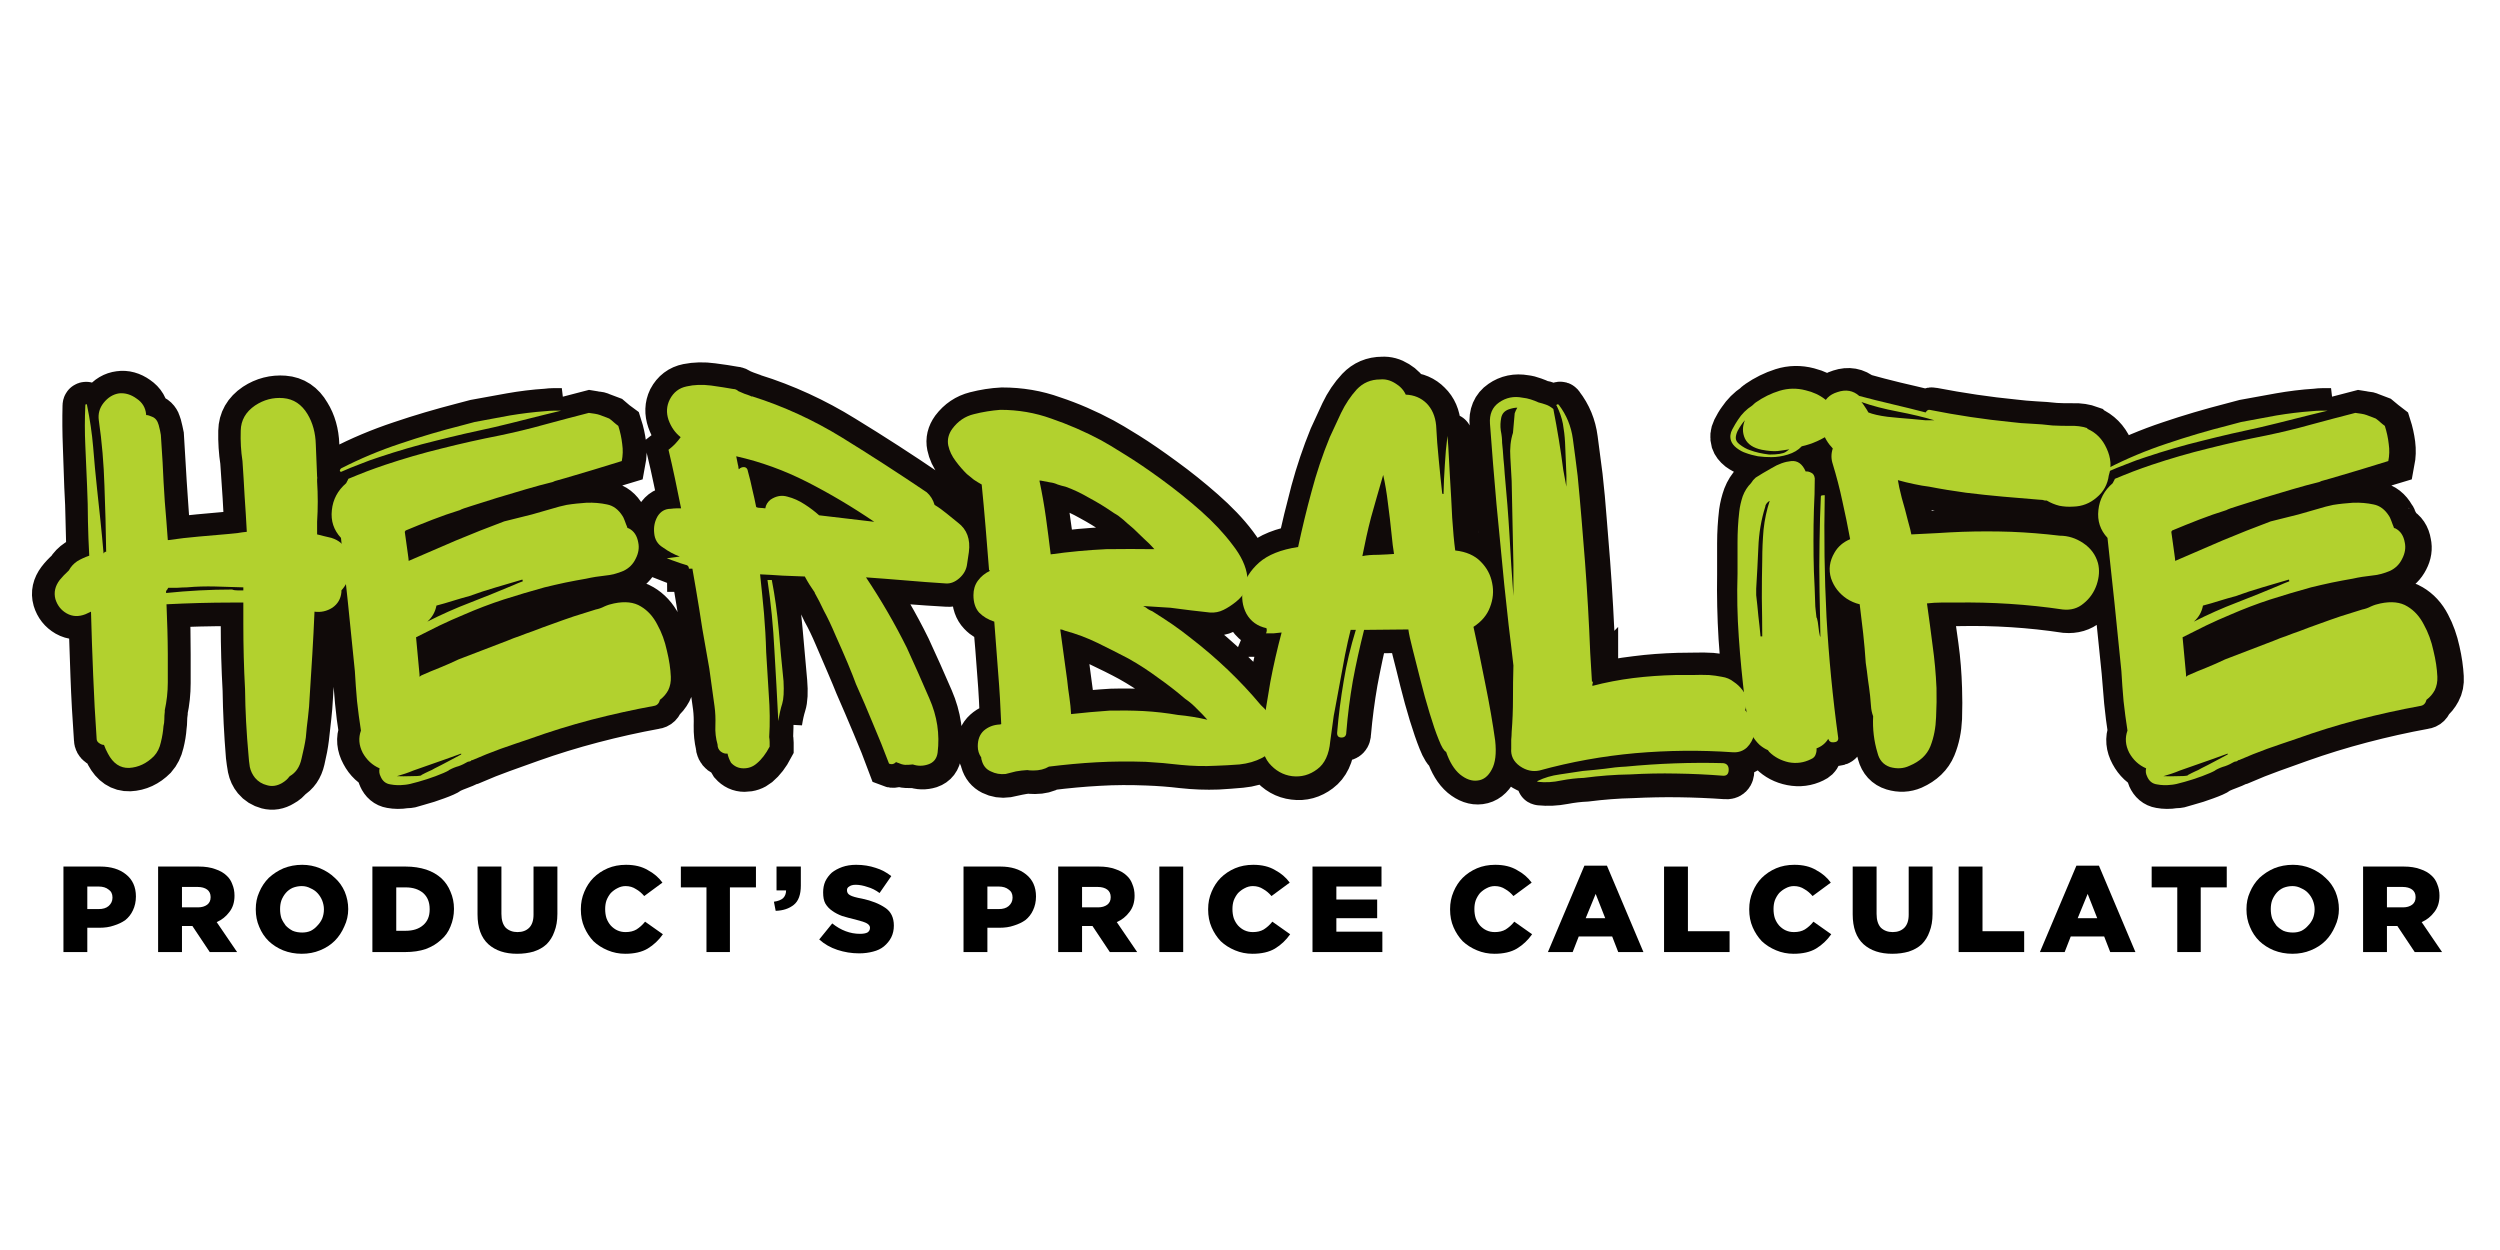 <svg xmlns="http://www.w3.org/2000/svg" xmlns:xlink="http://www.w3.org/1999/xlink" width="120" zoomAndPan="magnify" viewBox="0 0 90 45" height="60" preserveAspectRatio="xMidYMid meet" version="1.0"><defs><g/></defs><rect x="-9" width="108" fill="#ffffff" y="-4.5" height="54" fill-opacity="1"/><rect x="-9" width="108" fill="#ffffff" y="-4.5" height="54" fill-opacity="1"/><path stroke-linecap="butt" transform="matrix(0.23, 0, 0, 0.23, 0.051, 7.466)" fill="none" stroke-linejoin="miter" d="M 53.322 60.019 L 53.322 60.274 C 53.203 61.346 52.71 62.162 51.842 62.741 C 50.992 63.302 50.056 63.523 49.036 63.404 C 48.985 65.598 48.883 67.792 48.73 70.003 C 48.594 72.198 48.457 74.392 48.338 76.603 C 48.287 77.725 48.185 78.831 48.066 79.903 C 47.947 80.957 47.828 82.029 47.709 83.1 C 47.59 84.053 47.386 85.158 47.08 86.434 C 46.791 87.71 46.161 88.611 45.209 89.155 C 45.209 89.207 45.175 89.241 45.124 89.241 C 44.886 89.598 44.511 89.938 43.967 90.227 C 43.202 90.703 42.419 90.822 41.637 90.618 C 40.871 90.414 40.242 90.023 39.766 89.445 C 39.358 88.951 39.103 88.39 38.966 87.744 C 38.847 87.08 38.762 86.468 38.694 85.873 C 38.405 82.352 38.235 78.916 38.184 75.531 C 37.997 72.129 37.895 68.728 37.895 65.275 L 37.895 61.975 C 37.606 61.975 37.317 61.975 37.01 61.975 C 36.721 61.975 36.432 61.975 36.143 61.975 C 32.69 61.975 29.254 62.06 25.87 62.23 C 25.938 63.54 25.989 64.833 26.023 66.108 C 26.04 67.384 26.057 68.677 26.057 70.003 C 26.057 71.483 26.057 72.963 26.057 74.46 C 26.057 75.94 25.904 77.402 25.597 78.814 L 25.597 79.086 C 25.546 79.443 25.512 79.818 25.512 80.209 C 25.512 80.583 25.478 80.957 25.427 81.314 C 25.376 82.097 25.24 82.93 25.019 83.815 C 24.815 84.699 24.441 85.448 23.914 86.043 C 22.791 87.165 21.515 87.761 20.069 87.829 C 18.658 87.88 17.535 87.131 16.702 85.584 C 16.566 85.345 16.464 85.141 16.379 84.937 C 16.293 84.716 16.191 84.495 16.072 84.257 C 15.834 84.257 15.579 84.172 15.307 84.002 C 15.052 83.815 14.916 83.577 14.916 83.27 C 14.678 79.954 14.491 76.637 14.371 73.32 C 14.252 69.969 14.15 66.67 14.031 63.404 L 13.13 63.761 C 12.126 64.186 11.157 64.135 10.255 63.625 C 9.371 63.115 8.776 62.366 8.469 61.363 C 8.18 60.342 8.401 59.356 9.116 58.403 C 9.473 57.927 9.949 57.417 10.544 56.889 C 10.902 56.294 11.361 55.835 11.922 55.461 C 12.483 55.104 13.096 54.814 13.742 54.576 C 13.691 52.79 13.64 50.987 13.606 49.184 C 13.589 47.364 13.504 45.544 13.402 43.69 C 13.334 41.615 13.266 39.523 13.181 37.38 C 13.096 35.237 13.079 33.128 13.13 31.053 C 13.13 30.917 13.181 30.866 13.266 30.866 C 13.351 30.866 13.402 30.917 13.402 31.053 C 13.878 33.179 14.201 35.356 14.371 37.567 C 14.542 39.744 14.763 41.956 15.001 44.15 C 15.188 45.8 15.358 47.483 15.528 49.184 C 15.715 50.885 15.868 52.552 15.987 54.236 C 16.157 54.032 16.242 53.947 16.242 53.947 L 16.413 53.947 C 16.362 50.511 16.276 47.075 16.157 43.622 C 16.038 40.187 15.749 36.751 15.273 33.366 C 15.154 32.362 15.426 31.444 16.072 30.611 C 16.719 29.777 17.535 29.301 18.488 29.182 C 19.423 29.046 20.342 29.301 21.226 29.93 C 22.128 30.543 22.604 31.359 22.672 32.38 L 22.672 32.55 C 22.978 32.55 23.301 32.652 23.641 32.839 C 24.118 33.009 24.458 33.417 24.628 34.08 C 24.798 34.727 24.917 35.271 25.002 35.696 L 25.257 39.949 C 25.376 41.99 25.495 44.031 25.648 46.072 C 25.785 48.113 25.938 50.137 26.057 52.161 L 26.227 52.161 C 27.775 51.923 29.322 51.736 30.887 51.6 C 32.469 51.447 34.034 51.311 35.599 51.174 C 36.075 51.123 36.534 51.072 37.01 51.004 C 37.487 50.953 37.963 50.885 38.439 50.834 C 38.388 48.997 38.303 47.143 38.184 45.306 C 38.065 43.469 37.946 41.615 37.81 39.778 C 37.572 38.248 37.47 36.649 37.504 35.016 C 37.538 33.366 38.286 32.056 39.766 31.053 C 41.144 30.151 42.64 29.777 44.222 29.896 C 45.838 30.015 47.08 30.849 47.964 32.38 C 48.815 33.74 49.257 35.339 49.325 37.142 C 49.376 38.962 49.444 40.646 49.495 42.194 C 49.546 42.313 49.563 42.449 49.546 42.585 C 49.512 42.738 49.495 42.874 49.495 42.993 C 49.614 45.068 49.614 47.177 49.495 49.303 L 49.495 51.276 C 49.852 51.345 50.209 51.413 50.567 51.515 C 50.924 51.6 51.315 51.702 51.723 51.821 C 52.897 52.178 53.747 52.858 54.224 53.879 C 54.7 54.882 54.853 55.954 54.7 57.077 C 54.547 58.216 54.087 59.186 53.322 60.019 Z M 29.084 59.56 C 28.608 59.56 28.115 59.577 27.604 59.611 C 27.111 59.628 26.618 59.645 26.142 59.645 C 26.023 59.9 25.904 60.053 25.785 60.104 L 25.785 60.444 C 29.288 60.104 32.741 59.934 36.143 59.934 C 36.432 59.985 36.721 60.019 37.044 60.019 C 37.385 60.019 37.674 60.019 37.895 60.019 L 37.895 59.56 C 36.415 59.509 34.952 59.458 33.473 59.424 C 32.027 59.407 30.564 59.441 29.084 59.56 Z M 53.237 40.935 C 56.197 39.387 59.292 38.095 62.507 37.023 C 65.705 35.934 68.919 34.999 72.134 34.165 L 74.192 33.621 C 76.029 33.281 77.866 32.941 79.72 32.618 C 81.557 32.294 83.428 32.056 85.333 31.937 C 85.741 31.886 86.132 31.852 86.524 31.852 C 86.915 31.852 87.306 31.852 87.714 31.852 C 86.013 32.26 84.261 32.686 82.475 33.145 C 80.69 33.587 78.938 34.012 77.203 34.421 C 74.175 35.084 71.164 35.781 68.154 36.53 C 65.16 37.278 62.167 38.146 59.207 39.149 C 58.204 39.455 57.2 39.795 56.214 40.187 C 55.244 40.578 54.241 41.003 53.237 41.479 C 52.999 41.36 52.999 41.173 53.237 40.935 Z M 103.243 77.215 C 103.124 77.742 102.818 78.049 102.342 78.1 C 99.076 78.695 95.793 79.426 92.494 80.294 C 89.194 81.161 85.979 82.148 82.833 83.27 C 81.353 83.815 79.839 84.359 78.325 84.886 C 76.811 85.431 75.315 86.026 73.818 86.672 L 73.733 86.672 C 73.665 86.723 73.58 86.774 73.461 86.808 C 73.359 86.825 73.24 86.876 73.121 86.927 C 72.644 87.165 72.151 87.37 71.641 87.557 C 71.13 87.744 70.637 87.948 70.161 88.169 L 70.076 88.254 C 69.719 88.509 69.055 88.798 68.069 89.155 C 67.099 89.513 66.181 89.819 65.313 90.04 C 64.446 90.295 64.021 90.414 64.021 90.414 C 64.021 90.414 63.919 90.431 63.698 90.465 C 63.493 90.482 63.306 90.499 63.136 90.499 C 62.422 90.618 61.707 90.618 60.976 90.482 C 60.262 90.363 59.734 89.921 59.394 89.155 C 59.207 88.798 59.19 88.39 59.309 87.914 C 58.17 87.438 57.285 86.621 56.673 85.448 C 56.043 84.291 55.941 83.151 56.367 82.046 C 56.112 80.481 55.924 78.933 55.771 77.351 C 55.635 75.786 55.499 74.205 55.38 72.657 L 54.292 61.975 L 53.237 51.821 C 52.097 50.562 51.621 49.099 51.808 47.432 C 51.995 45.783 52.727 44.388 54.036 43.265 C 54.087 43.146 54.155 43.027 54.207 42.908 C 54.275 42.789 54.326 42.653 54.377 42.551 C 55.346 42.126 56.299 41.734 57.234 41.394 C 58.187 41.02 59.156 40.697 60.109 40.408 C 63.068 39.387 66.045 38.52 69.055 37.771 C 72.049 37.04 75.077 36.377 78.104 35.781 C 80.485 35.237 82.833 34.659 85.129 34.029 C 87.459 33.417 89.772 32.805 92.103 32.209 C 92.392 32.26 92.715 32.311 93.038 32.345 C 93.361 32.362 93.65 32.431 93.871 32.55 L 95.317 33.094 C 95.538 33.281 95.776 33.468 96.015 33.689 C 96.253 33.893 96.491 34.08 96.729 34.25 C 97.035 35.203 97.239 36.155 97.358 37.074 C 97.477 37.992 97.443 38.894 97.273 39.778 L 92.817 41.122 C 91.847 41.411 90.861 41.717 89.806 42.024 C 88.786 42.313 87.748 42.602 86.745 42.891 C 86.507 43.027 86.336 43.095 86.217 43.095 C 85.095 43.384 83.768 43.742 82.237 44.201 C 80.724 44.643 79.21 45.102 77.696 45.544 C 76.182 45.987 74.889 46.378 73.818 46.735 C 72.763 47.092 72.1 47.33 71.862 47.432 C 70.433 47.926 69.004 48.419 67.576 48.963 C 66.147 49.491 64.752 50.069 63.391 50.664 L 63.221 50.834 C 63.272 51.123 63.34 51.617 63.442 52.314 C 63.527 52.994 63.612 53.641 63.698 54.236 C 63.8 54.831 63.851 55.206 63.851 55.376 C 66.351 54.304 68.817 53.25 71.284 52.229 C 73.75 51.174 76.267 50.188 78.819 49.218 C 80.247 48.878 81.676 48.504 83.122 48.113 C 84.602 47.722 86.03 47.33 87.459 46.922 L 88.616 46.633 C 89.143 46.514 89.67 46.446 90.181 46.412 C 90.691 46.395 91.201 46.344 91.745 46.293 C 92.885 46.225 93.94 46.31 94.943 46.531 C 95.964 46.735 96.763 47.364 97.358 48.419 C 97.477 48.555 97.545 48.674 97.579 48.793 C 97.613 48.912 97.647 49.014 97.716 49.133 C 97.818 49.303 97.92 49.491 97.971 49.678 C 98.022 49.848 98.09 50.035 98.158 50.205 C 98.226 50.256 98.277 50.29 98.345 50.29 C 99.161 50.715 99.672 51.464 99.842 52.535 C 100.029 53.352 99.893 54.202 99.45 55.069 C 98.991 55.937 98.362 56.566 97.528 56.992 C 96.576 57.4 95.606 57.655 94.62 57.757 C 93.65 57.842 92.664 57.995 91.66 58.233 C 90.589 58.403 89.5 58.607 88.395 58.811 C 87.289 59.016 86.217 59.271 85.146 59.56 C 83.003 60.155 80.877 60.802 78.75 61.499 C 76.658 62.179 74.566 62.962 72.491 63.846 C 71.181 64.39 69.923 64.952 68.698 65.547 C 67.491 66.142 66.249 66.755 65.007 67.418 L 65.517 73.201 C 65.517 73.269 65.517 73.303 65.517 73.337 C 65.517 73.354 65.517 73.439 65.517 73.558 L 65.807 73.371 C 66.81 72.895 67.797 72.47 68.783 72.095 C 69.77 71.704 70.739 71.296 71.675 70.905 L 79.261 67.945 C 79.907 67.639 80.57 67.384 81.251 67.146 C 81.948 66.908 82.629 66.67 83.275 66.431 C 84.346 66.023 85.401 65.615 86.473 65.241 C 87.561 64.85 88.616 64.475 89.67 64.101 L 93.157 63.047 C 93.633 62.928 94.11 62.758 94.603 62.57 C 95.079 62.349 95.538 62.179 96.015 62.06 C 97.733 61.703 99.144 61.856 100.25 62.519 C 101.355 63.166 102.24 64.118 102.886 65.377 C 103.533 66.619 104.026 67.979 104.349 69.459 C 104.672 70.939 104.876 72.3 104.927 73.558 C 104.995 74.341 104.859 75.038 104.519 75.667 C 104.196 76.28 103.771 76.807 103.243 77.215 Z M 81.676 58.318 C 80.315 58.743 78.921 59.169 77.509 59.577 C 76.114 59.985 74.736 60.427 73.376 60.904 C 72.474 61.142 71.607 61.397 70.739 61.669 C 69.889 61.924 69.038 62.179 68.205 62.417 C 68.035 63.421 67.559 64.254 66.793 64.918 C 68.97 63.778 71.216 62.775 73.512 61.89 C 75.808 60.989 78.036 60.104 80.23 59.22 C 80.707 58.982 81.217 58.76 81.761 58.573 Z M 61.98 89.155 C 62.626 89.207 63.374 89.224 64.191 89.19 C 65.024 89.173 65.5 89.121 65.637 89.07 C 65.756 89.07 65.841 89.036 65.892 88.985 C 66.249 88.798 66.606 88.628 66.963 88.441 C 67.32 88.254 67.644 88.084 67.933 87.914 C 68.647 87.557 69.345 87.199 70.025 86.842 C 70.705 86.485 71.386 86.128 72.032 85.788 L 72.032 85.584 C 71.267 85.89 70.467 86.196 69.634 86.502 C 68.817 86.791 67.984 87.08 67.133 87.37 C 66.3 87.676 65.466 87.982 64.582 88.305 C 63.732 88.645 62.864 88.917 61.98 89.155 Z M 151.634 54.032 L 151.362 55.903 C 151.294 56.753 150.92 57.485 150.205 58.097 C 149.491 58.726 148.776 59.016 148.062 58.948 C 145.987 58.828 143.895 58.692 141.786 58.522 C 139.677 58.318 137.585 58.148 135.492 57.978 C 137.925 61.601 140.068 65.275 141.905 69.017 C 143.095 71.585 144.286 74.239 145.477 77.011 C 146.667 79.767 147.076 82.59 146.718 85.499 C 146.599 86.451 146.14 87.063 145.307 87.353 C 144.473 87.608 143.674 87.591 142.891 87.285 C 142.483 87.336 142.092 87.353 141.701 87.319 C 141.31 87.302 140.901 87.199 140.493 87.012 C 140.374 87.012 140.323 86.995 140.323 86.927 C 139.966 87.285 139.575 87.37 139.149 87.199 C 138.384 85.124 137.551 83.032 136.649 80.923 C 135.765 78.814 134.88 76.739 133.996 74.732 C 133.69 73.949 133.23 72.861 132.635 71.466 C 132.04 70.071 131.427 68.626 130.764 67.112 C 130.118 65.581 129.488 64.288 128.893 63.217 C 128.417 62.162 127.94 61.227 127.481 60.444 L 127.481 60.359 C 126.954 59.594 126.444 58.76 125.967 57.876 C 124.828 57.808 123.671 57.74 122.481 57.689 C 121.29 57.638 120.099 57.57 118.909 57.519 C 119.164 59.526 119.368 61.55 119.538 63.591 C 119.708 65.598 119.844 67.639 119.912 69.714 C 120.031 71.925 120.15 74.154 120.303 76.382 C 120.44 78.593 120.457 80.804 120.354 83.015 C 120.405 83.253 120.44 83.509 120.44 83.781 C 120.44 84.036 120.44 84.291 120.44 84.512 C 119.844 85.652 119.164 86.536 118.381 87.199 C 117.786 87.676 117.106 87.914 116.323 87.914 C 115.558 87.914 114.912 87.608 114.384 87.012 C 114.078 86.536 113.891 86.06 113.84 85.584 C 113.483 85.652 113.109 85.567 112.751 85.294 C 112.411 85.022 112.224 84.648 112.224 84.172 C 112.003 83.219 111.901 82.216 111.918 81.195 C 111.952 80.141 111.918 79.137 111.799 78.185 L 110.983 72.317 C 110.625 70.242 110.268 68.149 109.894 66.04 C 109.554 63.931 109.197 61.822 108.856 59.747 L 108.312 56.617 C 108.261 56.617 108.176 56.617 108.091 56.617 C 108.006 56.617 107.904 56.617 107.768 56.617 C 107.768 56.277 107.598 56.073 107.241 56.005 C 106.764 55.886 106.271 55.733 105.761 55.563 C 105.267 55.376 104.791 55.206 104.315 55.018 L 106.356 54.746 C 105.472 54.406 104.57 53.93 103.686 53.335 C 102.852 52.807 102.393 52.042 102.291 51.072 C 102.206 50.086 102.393 49.201 102.869 48.436 C 103.345 47.654 104.026 47.262 104.91 47.262 C 105.216 47.211 105.506 47.177 105.761 47.177 C 106.05 47.177 106.288 47.177 106.526 47.177 C 106.237 45.647 105.931 44.099 105.591 42.568 C 105.267 41.02 104.927 39.489 104.57 37.992 C 105.336 37.397 105.965 36.751 106.441 36.036 C 105.608 35.322 105.012 34.404 104.621 33.281 C 104.23 32.141 104.264 31.07 104.74 30.066 C 105.336 28.944 106.237 28.263 107.428 28.025 C 108.618 27.787 109.894 27.753 111.255 27.94 C 112.615 28.11 113.772 28.297 114.724 28.467 C 115.014 28.467 115.286 28.587 115.541 28.808 C 115.83 28.927 116.136 29.046 116.459 29.182 C 116.783 29.301 117.106 29.42 117.412 29.522 C 117.463 29.522 117.514 29.539 117.531 29.573 C 117.565 29.607 117.616 29.624 117.667 29.624 C 122.6 31.172 127.311 33.332 131.784 36.104 C 136.292 38.86 140.714 41.717 145.052 44.677 C 145.647 45.153 146.055 45.8 146.276 46.633 C 146.94 47.058 147.569 47.5 148.164 47.977 C 148.742 48.47 149.338 48.929 149.933 49.405 C 151.362 50.477 151.923 52.008 151.634 54.032 Z M 115.456 40.408 C 115.507 40.476 115.541 40.561 115.541 40.68 C 115.541 40.782 115.558 40.901 115.626 41.02 C 115.864 40.782 116.136 40.68 116.459 40.714 C 116.783 40.748 116.987 40.969 117.038 41.394 C 117.293 42.33 117.514 43.265 117.718 44.201 C 117.939 45.102 118.126 46.055 118.296 47.007 C 118.534 47.058 118.773 47.092 118.994 47.092 C 119.249 47.092 119.487 47.126 119.708 47.177 C 119.844 46.633 120.116 46.191 120.525 45.851 C 121.426 45.255 122.328 45.068 123.246 45.306 C 124.164 45.544 125.066 45.936 125.916 46.497 C 126.767 47.075 127.532 47.654 128.179 48.249 L 136.836 49.303 C 133.383 46.939 129.879 44.847 126.308 43.044 C 122.753 41.224 119.045 39.88 115.167 38.979 Z M 121.783 80.515 C 121.596 76.824 121.392 73.133 121.188 69.425 C 120.984 65.7 120.627 62.026 120.082 58.403 L 120.797 58.403 C 121.273 60.955 121.613 63.574 121.851 66.261 C 122.089 68.932 122.328 71.602 122.566 74.273 C 122.702 75.871 122.634 77.062 122.396 77.793 C 122.157 78.542 121.953 79.443 121.783 80.515 Z M 199.752 83.543 C 199.395 84.784 198.681 85.686 197.609 86.264 C 196.538 86.825 195.364 87.165 194.054 87.285 C 192.745 87.404 191.537 87.489 190.397 87.557 C 188.56 87.625 186.724 87.557 184.87 87.353 C 183.033 87.131 181.196 86.995 179.342 86.927 C 176.79 86.825 174.256 86.825 171.739 86.978 C 169.204 87.114 166.704 87.353 164.204 87.659 C 163.54 88.05 162.741 88.254 161.788 88.254 C 161.312 88.254 160.989 88.237 160.802 88.169 C 160.207 88.237 159.628 88.322 159.067 88.441 C 158.506 88.56 157.944 88.696 157.417 88.798 C 156.584 88.917 155.818 88.798 155.104 88.441 C 154.389 88.084 153.913 87.506 153.675 86.672 C 153.607 86.536 153.59 86.383 153.59 86.213 C 153.233 85.686 153.063 85.09 153.063 84.427 C 153.063 83.423 153.386 82.624 154.032 82.046 C 154.696 81.45 155.495 81.11 156.431 81.059 C 156.567 81.059 156.652 81.025 156.72 80.957 C 156.652 78.287 156.516 75.616 156.294 72.946 C 156.107 70.259 155.886 67.588 155.648 64.918 C 154.696 64.629 153.896 64.152 153.284 63.506 C 152.655 62.843 152.348 61.958 152.348 60.819 C 152.348 59.917 152.586 59.152 153.063 58.488 C 153.539 57.842 154.168 57.332 154.934 56.992 C 154.934 56.923 154.917 56.872 154.883 56.838 C 154.866 56.804 154.849 56.787 154.849 56.787 C 154.662 54.542 154.474 52.314 154.304 50.086 C 154.134 47.858 153.913 45.647 153.675 43.435 C 153.267 43.197 152.859 42.942 152.467 42.653 C 152.076 42.347 151.719 42.075 151.362 41.819 C 150.767 41.224 150.171 40.544 149.576 39.778 C 148.981 39.013 148.606 38.18 148.419 37.295 C 148.232 36.394 148.436 35.543 149.032 34.71 C 149.933 33.519 151.073 32.754 152.467 32.397 C 153.862 32.039 155.257 31.818 156.635 31.75 C 159.407 31.75 162.06 32.192 164.544 33.094 C 167.214 33.978 169.834 35.118 172.402 36.496 C 173.167 36.904 174.409 37.635 176.127 38.707 C 177.845 39.778 179.767 41.105 181.876 42.653 C 183.985 44.184 186.043 45.834 188.033 47.586 C 190.023 49.337 191.707 51.072 193.034 52.841 C 194.361 54.593 195.143 56.26 195.347 57.842 C 195.551 59.407 194.922 60.75 193.425 61.89 C 192.83 62.366 192.2 62.775 191.554 63.115 C 190.908 63.421 190.193 63.557 189.428 63.506 C 188.407 63.37 187.421 63.251 186.468 63.132 C 185.516 63.013 184.444 62.894 183.271 62.775 L 179.001 62.519 C 179.291 62.638 179.529 62.758 179.733 62.911 C 179.954 63.064 180.175 63.183 180.413 63.302 C 181.485 63.948 182.522 64.629 183.526 65.326 C 184.546 66.006 185.533 66.738 186.485 67.503 C 190.568 70.701 194.224 74.205 197.456 78.015 C 198.273 78.78 198.953 79.613 199.446 80.515 C 199.957 81.399 200.059 82.403 199.752 83.543 Z M 180.787 53.59 C 180.243 52.994 179.699 52.433 179.121 51.906 C 178.559 51.362 177.981 50.834 177.386 50.29 C 176.79 49.831 176.263 49.388 175.821 48.963 C 175.379 48.538 174.936 48.181 174.443 47.892 C 173.201 47.058 171.909 46.259 170.548 45.527 C 169.221 44.779 167.963 44.201 166.789 43.776 C 166.364 43.673 165.956 43.537 165.564 43.384 C 165.19 43.248 164.799 43.146 164.374 43.095 L 162.945 42.806 C 162.877 42.806 162.843 42.806 162.809 42.806 C 162.775 42.806 162.741 42.806 162.673 42.806 C 163.098 44.711 163.438 46.633 163.693 48.572 C 163.983 50.494 164.238 52.45 164.459 54.406 C 167.384 53.981 170.293 53.709 173.184 53.59 C 175.753 53.539 178.287 53.539 180.787 53.59 Z M 185.584 77.028 C 184.223 75.837 182.794 74.715 181.298 73.66 C 179.818 72.589 178.287 71.602 176.671 70.701 C 175.14 69.867 173.508 69.068 171.824 68.268 C 170.123 67.452 168.405 66.806 166.687 66.346 C 166.449 66.21 166.211 66.159 165.99 66.159 L 167.044 74.103 C 167.163 74.987 167.282 75.871 167.401 76.773 C 167.52 77.657 167.605 78.542 167.656 79.443 C 169.698 79.205 171.722 79.018 173.729 78.899 C 175.515 78.848 177.301 78.865 179.086 78.95 C 180.872 79.035 182.658 79.222 184.444 79.528 C 185.975 79.716 187.523 79.971 189.071 80.345 C 188.543 79.75 187.982 79.171 187.421 78.593 C 186.86 78.032 186.247 77.504 185.584 77.028 Z M 226.491 85.328 C 226.15 85.209 225.742 84.58 225.3 83.457 C 224.841 82.318 224.364 80.923 223.854 79.273 C 223.344 77.606 222.868 75.871 222.425 74.103 C 221.983 72.317 221.592 70.701 221.218 69.289 C 220.878 67.86 220.639 66.823 220.537 66.159 L 213.564 66.261 C 212.917 68.932 212.356 71.585 211.863 74.222 C 211.404 76.858 211.046 79.562 210.808 82.301 C 210.808 82.828 210.553 83.1 210.043 83.1 C 209.55 83.1 209.328 82.828 209.396 82.301 C 209.618 79.63 209.958 76.943 210.417 74.256 C 210.859 71.534 211.506 68.881 212.322 66.261 L 211.523 66.261 C 211.233 67.316 210.927 68.609 210.621 70.139 C 210.332 71.636 210.06 73.133 209.788 74.596 C 209.516 76.042 209.294 77.266 209.107 78.253 C 208.937 79.222 208.852 79.716 208.852 79.716 L 208.325 83.713 C 208.138 85.737 207.44 87.199 206.25 88.084 C 205.059 88.985 203.767 89.343 202.338 89.155 C 200.909 88.985 199.718 88.305 198.732 87.114 C 197.745 85.924 197.405 84.291 197.711 82.216 C 198.069 79.596 198.477 76.994 198.936 74.375 C 199.429 71.755 199.991 69.17 200.637 66.602 C 200.229 66.67 199.82 66.704 199.395 66.738 C 198.987 66.772 198.596 66.789 198.239 66.789 C 198.358 66.5 198.392 66.227 198.341 65.972 C 196.895 65.632 195.857 64.867 195.194 63.676 C 194.548 62.485 194.361 61.159 194.65 59.713 C 194.956 58.25 195.789 56.906 197.167 55.682 C 198.545 54.474 200.569 53.658 203.222 53.25 C 203.886 50.273 204.6 47.347 205.365 44.456 C 206.148 41.564 207.1 38.758 208.206 36.036 C 208.75 34.846 209.345 33.553 209.992 32.158 C 210.655 30.764 211.472 29.556 212.458 28.501 C 213.445 27.464 214.669 26.937 216.149 26.937 C 216.931 26.886 217.697 27.09 218.462 27.566 C 219.245 28.042 219.806 28.638 220.163 29.352 C 221.473 29.42 222.544 29.879 223.395 30.747 C 224.279 31.597 224.773 32.737 224.875 34.165 C 225.011 35.951 225.164 37.754 225.334 39.557 C 225.521 41.377 225.691 43.146 225.861 44.864 C 225.929 44.932 225.997 44.966 226.048 44.966 C 226.116 43.401 226.184 41.871 226.269 40.374 C 226.354 38.843 226.491 37.346 226.661 35.866 C 226.661 35.611 226.712 36.155 226.797 37.465 C 226.899 38.775 227.001 40.459 227.12 42.5 C 227.239 44.541 227.358 46.599 227.477 48.657 C 227.579 50.698 227.732 52.399 227.936 53.777 C 229.637 53.947 230.981 54.525 231.933 55.512 C 232.886 56.498 233.481 57.638 233.719 58.914 C 233.94 60.189 233.821 61.448 233.345 62.69 C 232.886 63.948 232.018 64.952 230.777 65.717 C 231.372 68.336 232.001 71.296 232.648 74.596 C 233.311 77.896 233.804 80.872 234.145 83.543 C 234.4 85.55 234.247 87.08 233.668 88.135 C 233.107 89.173 232.359 89.751 231.423 89.87 C 230.522 89.989 229.603 89.666 228.668 88.9 C 227.749 88.118 227.035 86.927 226.491 85.328 Z M 213.309 54.661 C 213.955 54.542 214.805 54.474 215.826 54.44 C 216.88 54.423 217.697 54.372 218.292 54.321 C 218.173 53.539 218.037 52.433 217.901 51.004 C 217.748 49.593 217.578 48.062 217.357 46.446 C 217.153 44.796 216.897 43.282 216.591 41.905 C 215.877 44.405 215.265 46.633 214.72 48.606 C 214.193 50.579 213.734 52.586 213.309 54.661 Z M 271.428 85.414 C 266.36 85.056 261.274 85.107 256.171 85.567 C 251.069 85.992 246.034 86.893 241.118 88.254 C 240.03 88.509 239.009 88.271 238.023 87.557 C 237.053 86.842 236.594 85.924 236.645 84.801 C 236.645 84.325 236.662 83.866 236.696 83.457 C 236.73 83.032 236.73 82.624 236.73 82.216 C 236.849 80.481 236.917 78.746 236.917 76.994 C 236.917 75.242 236.951 73.507 237.019 71.789 C 236.764 69.697 236.526 67.588 236.288 65.462 C 236.05 63.302 235.811 61.193 235.59 59.118 C 235.165 54.899 234.757 50.681 234.366 46.463 C 233.991 42.245 233.651 38.061 233.362 33.91 C 233.226 32.414 233.702 31.291 234.774 30.56 C 235.845 29.811 237.07 29.556 238.431 29.794 C 238.907 29.845 239.349 29.964 239.758 30.117 C 240.183 30.27 240.574 30.423 240.931 30.594 C 241.339 30.662 241.748 30.764 242.139 30.917 C 242.53 31.07 242.887 31.291 243.244 31.58 C 243.891 34.778 244.435 37.992 244.86 41.207 L 245.285 43.776 C 245.353 42.721 245.353 41.496 245.285 40.102 C 245.234 38.707 245.166 37.618 245.115 36.836 C 245.064 35.832 244.945 34.846 244.758 33.91 C 244.588 32.941 244.265 32.022 243.789 31.138 C 243.721 31.019 243.755 30.934 243.874 30.883 C 243.993 30.815 244.078 30.832 244.129 30.968 C 245.319 32.499 246.051 34.268 246.306 36.258 C 246.578 38.248 246.833 40.187 247.071 42.109 C 247.327 44.354 247.531 46.616 247.701 48.878 C 247.871 51.14 248.058 53.386 248.245 55.648 C 248.602 60.342 248.857 65.071 249.044 69.816 L 249.317 74.358 C 249.317 74.358 249.334 74.358 249.351 74.358 C 249.385 74.358 249.436 74.324 249.487 74.273 L 249.487 74.443 C 249.487 74.579 249.47 74.664 249.453 74.732 C 249.419 74.783 249.402 74.868 249.402 74.987 C 251.477 74.443 253.603 74.052 255.797 73.796 C 258.008 73.507 260.202 73.354 262.413 73.286 C 263.298 73.286 264.182 73.269 265.067 73.252 C 265.968 73.218 266.836 73.235 267.686 73.286 C 268.333 73.354 269.013 73.439 269.727 73.575 C 270.442 73.694 271.054 73.949 271.598 74.358 C 272.075 74.715 272.517 75.157 272.925 75.667 C 273.35 76.178 273.554 76.756 273.554 77.402 C 273.554 77.64 273.537 77.879 273.503 78.117 C 273.486 78.355 273.435 78.593 273.384 78.814 C 273.554 79.052 273.724 79.273 273.895 79.494 C 274.099 79.698 274.269 79.954 274.439 80.26 C 274.864 80.957 274.983 81.74 274.796 82.556 C 274.626 83.389 274.235 84.087 273.639 84.648 C 273.044 85.209 272.313 85.465 271.428 85.414 Z M 235.233 36.921 C 235.352 37.703 235.437 38.503 235.488 39.336 C 235.556 40.17 235.607 41.003 235.675 41.819 C 235.982 45.034 236.22 48.232 236.39 51.413 C 236.56 54.593 236.764 57.757 237.019 60.904 L 237.019 56.005 C 236.951 53.811 236.9 51.617 236.866 49.457 C 236.832 47.279 236.798 45.102 236.73 42.891 C 236.679 41.837 236.611 40.595 236.526 39.166 C 236.424 37.737 236.56 36.445 236.917 35.322 L 237.189 32.294 C 237.308 32.005 237.461 31.699 237.631 31.41 C 237.223 31.41 236.781 31.495 236.305 31.665 C 235.641 31.903 235.25 32.345 235.08 32.975 C 234.944 33.587 234.927 34.268 235.046 34.965 C 235.165 35.679 235.233 36.326 235.233 36.921 Z M 269.897 89.07 C 267.465 88.9 265.033 88.798 262.584 88.764 C 260.151 88.73 257.719 88.781 255.27 88.9 C 252.888 88.951 250.49 89.138 248.058 89.445 C 246.935 89.496 245.745 89.632 244.503 89.87 C 243.261 90.108 242.037 90.159 240.846 90.04 C 240.727 90.04 240.727 89.989 240.846 89.87 C 241.85 89.394 242.989 89.07 244.265 88.9 C 245.541 88.713 246.748 88.543 247.871 88.356 C 249.061 88.237 250.218 88.101 251.324 87.965 C 252.412 87.812 253.535 87.71 254.674 87.659 C 259.777 87.165 264.846 86.995 269.897 87.114 C 270.493 87.165 270.799 87.523 270.799 88.169 C 270.799 88.832 270.493 89.121 269.897 89.07 Z M 271.139 36.581 C 270.969 35.985 271.02 35.39 271.309 34.795 C 271.615 34.199 271.905 33.689 272.211 33.281 C 272.806 32.397 273.537 31.648 274.439 31.053 C 274.677 30.815 274.847 30.662 274.966 30.594 C 276.157 29.777 277.415 29.148 278.759 28.723 C 280.103 28.297 281.464 28.28 282.824 28.638 C 284.015 28.944 285.052 29.437 285.937 30.117 C 286.838 30.798 287.485 31.733 287.893 32.924 C 288.08 33.383 288.046 33.825 287.808 34.25 C 287.57 34.676 287.281 35.033 286.906 35.322 C 285.427 36.394 283.862 37.108 282.195 37.465 C 281.651 38.061 280.936 38.503 280.052 38.758 C 279.167 39.013 278.317 39.149 277.466 39.149 C 276.752 39.149 276.055 39.098 275.374 38.979 C 274.694 38.86 274.031 38.69 273.384 38.452 C 272.959 38.316 272.5 38.078 272.024 37.737 C 271.564 37.363 271.275 36.989 271.139 36.581 Z M 277.126 38.707 C 278.419 38.707 279.286 38.588 279.695 38.316 C 280.103 38.043 280.29 37.907 280.239 37.907 C 279.695 38.026 279.099 38.112 278.453 38.163 C 277.79 38.231 276.973 38.163 275.97 37.992 C 274.643 37.703 273.758 37.125 273.316 36.241 C 272.874 35.339 272.874 34.37 273.299 33.366 C 272.874 33.842 272.483 34.404 272.109 35.05 C 271.939 35.475 271.853 35.849 271.853 36.19 C 271.853 36.513 272.041 36.819 272.398 37.108 C 272.993 37.584 273.554 37.907 274.099 38.078 C 274.983 38.384 275.987 38.605 277.126 38.707 Z M 286.396 83.27 C 285.971 83.985 285.342 84.495 284.525 84.801 C 284.576 85.09 284.542 85.397 284.406 85.737 C 284.287 86.06 284.032 86.298 283.624 86.485 C 282.552 87.012 281.413 87.165 280.188 86.927 C 278.963 86.689 277.943 86.145 277.126 85.328 L 276.939 85.056 C 276.531 84.886 276.072 84.614 275.595 84.257 C 274.66 83.372 274.082 82.301 273.861 81.059 C 273.656 79.801 273.469 78.542 273.299 77.3 C 272.874 73.966 272.551 70.667 272.33 67.367 C 272.126 64.067 272.058 60.75 272.109 57.434 C 272.109 55.818 272.109 54.202 272.109 52.569 C 272.109 50.936 272.211 49.32 272.398 47.722 C 272.517 46.888 272.721 46.055 273.01 45.255 C 273.316 44.473 273.741 43.793 274.269 43.265 C 274.388 43.095 274.507 42.925 274.626 42.789 C 274.728 42.619 274.847 42.483 274.966 42.364 C 275.629 41.956 276.48 41.428 277.517 40.799 C 278.555 40.187 279.576 39.829 280.579 39.727 C 281.6 39.642 282.348 40.204 282.824 41.394 C 283.113 41.326 283.403 41.394 283.692 41.564 C 283.998 41.734 284.185 42.041 284.236 42.449 C 284.236 44.116 284.202 45.766 284.151 47.381 C 284.083 48.963 284.066 50.596 284.066 52.263 C 284.066 53.862 284.083 55.478 284.151 57.128 C 284.202 58.743 284.27 60.393 284.338 62.06 C 284.338 62.366 284.355 62.707 284.389 63.115 C 284.423 63.489 284.457 63.88 284.525 64.288 C 284.576 64.22 284.644 64.458 284.729 65.003 C 284.831 65.53 284.899 66.057 284.95 66.568 C 285.018 67.078 285.069 67.333 285.12 67.333 C 285.069 65.173 285.018 62.809 285.001 60.189 C 284.967 57.587 284.967 54.967 285.001 52.365 C 285.018 49.729 285.103 47.381 285.24 45.306 C 285.24 45.187 285.342 45.119 285.546 45.085 C 285.75 45.068 285.852 45.068 285.852 45.136 C 285.665 51.481 285.767 57.825 286.107 64.169 C 286.464 70.497 287.06 76.841 287.893 83.185 C 287.944 83.594 287.74 83.815 287.264 83.866 C 286.804 83.9 286.498 83.696 286.396 83.27 Z M 276.497 46.922 C 275.834 48.929 275.459 51.055 275.374 53.301 C 275.289 55.512 275.187 57.672 275.068 59.747 L 275.068 60.648 C 275.068 60.699 275.068 60.733 275.068 60.733 C 275.068 60.733 275.068 60.767 275.068 60.819 C 275.187 61.873 275.306 62.945 275.425 64.016 C 275.544 65.088 275.663 66.159 275.766 67.248 L 276.055 67.248 C 276.055 65.207 276.038 63.2 276.004 61.21 C 275.987 59.22 276.004 57.23 276.055 55.206 C 276.055 53.658 276.123 52.093 276.276 50.528 C 276.412 48.946 276.735 47.449 277.211 46.021 L 277.126 46.021 C 276.701 46.31 276.497 46.616 276.497 46.922 Z M 324.802 46.922 C 324.02 46.973 323.306 46.922 322.625 46.735 C 321.945 46.548 321.265 46.293 320.618 45.936 L 320.329 45.936 C 320.108 45.885 319.768 45.851 319.36 45.851 L 313.747 45.306 C 311.842 45.136 309.903 44.932 307.947 44.694 C 305.991 44.456 304.068 44.15 302.163 43.776 C 301.449 43.673 300.684 43.52 299.833 43.35 C 299.017 43.18 298.149 42.959 297.265 42.721 C 297.384 43.316 297.605 44.235 297.928 45.476 C 298.251 46.735 298.575 47.926 298.864 49.048 C 299.153 50.188 299.34 50.919 299.408 51.276 L 299.493 51.276 C 300.854 51.157 302.18 51.072 303.49 51.004 C 304.8 50.953 306.11 50.885 307.402 50.834 C 309.971 50.783 312.522 50.783 315.039 50.885 C 317.574 50.97 320.108 51.157 322.659 51.464 C 323.969 51.464 325.194 51.855 326.367 52.62 C 327.524 53.386 328.272 54.423 328.629 55.733 C 328.936 56.804 328.868 57.927 328.442 59.118 C 328.034 60.308 327.354 61.295 326.435 62.06 C 325.517 62.826 324.411 63.149 323.102 63.047 C 317.574 62.213 311.978 61.856 306.348 61.975 C 305.565 61.975 304.817 61.975 304.086 61.975 C 303.337 61.975 302.572 62.009 301.789 62.06 C 302.163 64.271 302.487 66.466 302.776 68.677 C 303.082 70.871 303.252 73.082 303.32 75.327 C 303.371 76.773 303.371 78.304 303.32 79.954 C 303.252 81.569 302.946 83.066 302.385 84.427 C 301.823 85.788 300.735 86.842 299.136 87.557 C 298.183 87.965 297.163 88.016 296.091 87.693 C 295.037 87.37 294.356 86.621 294.05 85.499 C 293.506 83.662 293.302 81.757 293.421 79.801 C 293.251 79.256 293.132 78.695 293.064 78.1 C 293.013 77.504 292.945 77.011 292.894 76.603 C 292.843 75.701 292.741 74.817 292.604 73.966 C 292.502 73.099 292.383 72.249 292.264 71.415 C 292.145 69.884 291.992 68.336 291.805 66.806 C 291.635 65.258 291.465 63.727 291.278 62.23 C 290.58 62.06 289.883 61.771 289.237 61.346 C 288.046 60.512 287.247 59.441 286.821 58.097 C 286.413 56.77 286.6 55.444 287.366 54.134 C 287.91 53.181 288.709 52.467 289.764 51.991 C 289.407 49.967 289.033 47.977 288.607 46.021 C 288.199 44.065 287.706 42.143 287.111 40.238 C 286.804 39.387 286.804 38.588 287.111 37.822 C 286.328 36.989 285.784 36.036 285.478 34.965 C 285.189 33.893 285.189 32.686 285.495 31.308 C 285.733 30.117 286.498 29.335 287.808 28.927 C 289.101 28.501 290.24 28.706 291.193 29.522 C 292.928 30.015 294.663 30.457 296.397 30.883 C 298.149 31.291 299.901 31.699 301.619 32.124 C 301.806 31.818 302.027 31.699 302.249 31.75 C 306.586 32.584 310.838 33.213 315.005 33.621 C 316.06 33.757 317.148 33.842 318.237 33.91 C 319.343 33.961 320.431 34.046 321.503 34.165 C 322.387 34.216 323.306 34.233 324.258 34.216 C 325.211 34.182 326.112 34.319 326.946 34.625 L 327.031 34.71 C 328.391 35.305 329.412 36.326 330.058 37.771 C 330.722 39.234 330.807 40.629 330.33 42.007 C 330.143 43.435 329.531 44.609 328.442 45.51 C 327.371 46.395 326.163 46.854 324.802 46.922 Z M 292.638 32.124 C 293.336 32.414 294.356 32.635 295.666 32.788 C 296.959 32.941 298.217 33.06 299.408 33.145 C 300.599 33.23 301.296 33.298 301.534 33.366 L 302.963 33.366 C 301.296 32.89 299.391 32.431 297.248 32.039 C 295.122 31.614 293.217 31.104 291.55 30.509 C 291.737 30.679 291.924 30.934 292.128 31.274 C 292.332 31.597 292.502 31.869 292.638 32.124 Z M 330.143 40.935 C 333.12 39.387 336.198 38.095 339.413 37.023 C 342.611 35.934 345.826 34.999 349.057 34.165 L 351.098 33.621 C 352.935 33.281 354.772 32.941 356.626 32.618 C 358.463 32.294 360.334 32.056 362.239 31.937 C 362.647 31.886 363.039 31.852 363.43 31.852 C 363.821 31.852 364.229 31.852 364.637 31.852 C 362.92 32.26 361.168 32.686 359.382 33.145 C 357.596 33.587 355.844 34.012 354.126 34.421 C 351.081 35.084 348.071 35.781 345.06 36.53 C 342.067 37.278 339.09 38.146 336.13 39.149 C 335.11 39.455 334.106 39.795 333.12 40.187 C 332.15 40.578 331.147 41.003 330.143 41.479 C 329.905 41.36 329.905 41.173 330.143 40.935 Z M 380.15 77.215 C 380.031 77.742 379.724 78.049 379.248 78.1 C 375.982 78.695 372.7 79.426 369.4 80.294 C 366.1 81.161 362.886 82.148 359.739 83.27 C 358.259 83.815 356.745 84.359 355.232 84.886 C 353.718 85.431 352.221 86.026 350.724 86.672 L 350.639 86.672 C 350.588 86.723 350.486 86.774 350.384 86.808 C 350.265 86.825 350.146 86.876 350.027 86.927 C 349.551 87.165 349.057 87.37 348.547 87.557 C 348.037 87.744 347.543 87.948 347.067 88.169 L 346.982 88.254 C 346.642 88.509 345.962 88.798 344.975 89.155 C 344.006 89.513 343.087 89.819 342.22 90.04 C 341.369 90.295 340.927 90.414 340.927 90.414 C 340.927 90.414 340.825 90.431 340.604 90.465 C 340.4 90.482 340.213 90.499 340.042 90.499 C 339.328 90.618 338.614 90.618 337.882 90.482 C 337.168 90.363 336.641 89.921 336.301 89.155 C 336.13 88.798 336.096 88.39 336.215 87.914 C 335.076 87.438 334.208 86.621 333.579 85.448 C 332.95 84.291 332.848 83.151 333.273 82.046 C 333.035 80.481 332.831 78.933 332.678 77.351 C 332.542 75.786 332.405 74.205 332.286 72.657 L 331.198 61.975 L 330.143 51.821 C 329.004 50.562 328.544 49.099 328.732 47.432 C 328.902 45.783 329.633 44.388 330.943 43.265 C 331.011 43.146 331.062 43.027 331.113 42.908 C 331.181 42.789 331.232 42.653 331.3 42.551 C 332.252 42.126 333.205 41.734 334.14 41.394 C 335.093 41.02 336.062 40.697 337.015 40.408 C 339.974 39.387 342.951 38.52 345.962 37.771 C 348.955 37.04 351.983 36.377 355.01 35.781 C 357.392 35.237 359.739 34.659 362.035 34.029 C 364.365 33.417 366.679 32.805 369.009 32.209 C 369.315 32.26 369.621 32.311 369.944 32.345 C 370.267 32.362 370.557 32.431 370.795 32.55 L 372.223 33.094 C 372.462 33.281 372.683 33.468 372.921 33.689 C 373.159 33.893 373.414 34.08 373.635 34.25 C 373.941 35.203 374.146 36.155 374.265 37.074 C 374.384 37.992 374.35 38.894 374.18 39.778 L 369.723 41.122 C 368.771 41.411 367.767 41.717 366.713 42.024 C 365.692 42.313 364.672 42.602 363.651 42.891 C 363.413 43.027 363.243 43.095 363.124 43.095 C 362.001 43.384 360.674 43.742 359.144 44.201 C 357.63 44.643 356.116 45.102 354.602 45.544 C 353.088 45.987 351.796 46.378 350.724 46.735 C 349.67 47.092 349.006 47.33 348.768 47.432 C 347.339 47.926 345.911 48.419 344.482 48.963 C 343.053 49.491 341.658 50.069 340.298 50.664 L 340.128 50.834 C 340.179 51.123 340.264 51.617 340.349 52.314 C 340.434 52.994 340.519 53.641 340.604 54.236 C 340.706 54.831 340.757 55.206 340.757 55.376 C 343.257 54.304 345.741 53.25 348.207 52.229 C 350.673 51.174 353.173 50.188 355.725 49.218 C 357.154 48.878 358.582 48.504 360.045 48.113 C 361.508 47.722 362.954 47.33 364.365 46.922 L 365.522 46.633 C 366.066 46.514 366.577 46.446 367.087 46.412 C 367.597 46.395 368.124 46.344 368.652 46.293 C 369.791 46.225 370.846 46.31 371.849 46.531 C 372.87 46.735 373.669 47.364 374.265 48.419 C 374.384 48.555 374.452 48.674 374.486 48.793 C 374.52 48.912 374.554 49.014 374.622 49.133 C 374.741 49.303 374.826 49.491 374.877 49.678 C 374.945 49.848 374.996 50.035 375.081 50.205 C 375.132 50.256 375.183 50.29 375.251 50.29 C 376.068 50.715 376.578 51.464 376.748 52.535 C 376.935 53.352 376.816 54.202 376.357 55.069 C 375.914 55.937 375.268 56.566 374.452 56.992 C 373.482 57.4 372.513 57.655 371.526 57.757 C 370.557 57.842 369.57 57.995 368.567 58.233 C 367.495 58.403 366.406 58.607 365.301 58.811 C 364.195 59.016 363.124 59.271 362.069 59.56 C 359.909 60.155 357.783 60.802 355.657 61.499 C 353.565 62.179 351.473 62.962 349.397 63.846 C 348.088 64.39 346.829 64.952 345.604 65.547 C 344.397 66.142 343.155 66.755 341.913 67.418 L 342.441 73.201 C 342.441 73.269 342.441 73.303 342.441 73.337 C 342.441 73.354 342.441 73.439 342.441 73.558 L 342.713 73.371 C 343.716 72.895 344.72 72.47 345.706 72.095 C 346.693 71.704 347.646 71.296 348.598 70.905 L 356.167 67.945 C 356.813 67.639 357.477 67.384 358.174 67.146 C 358.871 66.908 359.535 66.67 360.198 66.431 C 361.253 66.023 362.324 65.615 363.396 65.241 C 364.467 64.85 365.522 64.475 366.594 64.101 L 370.063 63.047 C 370.557 62.928 371.033 62.758 371.509 62.57 C 371.985 62.349 372.462 62.179 372.921 62.06 C 374.639 61.703 376.068 61.856 377.156 62.519 C 378.262 63.166 379.146 64.118 379.792 65.377 C 380.456 66.619 380.932 67.979 381.255 69.459 C 381.595 70.939 381.783 72.3 381.851 73.558 C 381.902 74.341 381.766 75.038 381.425 75.667 C 381.102 76.28 380.677 76.807 380.15 77.215 Z M 358.582 58.318 C 357.222 58.743 355.827 59.169 354.432 59.577 C 353.037 59.985 351.66 60.427 350.282 60.904 C 349.397 61.142 348.513 61.397 347.663 61.669 C 346.795 61.924 345.945 62.179 345.111 62.417 C 344.941 63.421 344.465 64.254 343.699 64.918 C 345.894 63.778 348.122 62.775 350.418 61.89 C 352.714 60.989 354.959 60.104 357.137 59.22 C 357.63 58.982 358.123 58.76 358.667 58.573 Z M 338.886 89.155 C 339.532 89.207 340.281 89.224 341.114 89.19 C 341.93 89.173 342.407 89.121 342.543 89.07 C 342.662 89.07 342.747 89.036 342.798 88.985 C 343.155 88.798 343.512 88.628 343.87 88.441 C 344.227 88.254 344.567 88.084 344.856 87.914 C 345.553 87.557 346.251 87.199 346.931 86.842 C 347.629 86.485 348.292 86.128 348.938 85.788 L 348.938 85.584 C 348.173 85.89 347.373 86.196 346.54 86.502 C 345.723 86.791 344.89 87.08 344.04 87.37 C 343.223 87.676 342.373 87.982 341.505 88.305 C 340.638 88.645 339.77 88.917 338.886 89.155 Z M 338.886 89.155 " stroke="#100a09" stroke-width="7.13" stroke-opacity="1" stroke-miterlimit="4"/><g fill="#b2d12e" fill-opacity="1"><g transform="translate(1.838, 27.676)"><g><path d="M 10.453 -6.422 L 10.453 -6.359 C 10.43 -6.117 10.32 -5.93 10.125 -5.797 C 9.926 -5.672 9.711 -5.625 9.484 -5.656 C 9.461 -5.145 9.438 -4.633 9.406 -4.125 C 9.375 -3.625 9.344 -3.125 9.312 -2.625 C 9.301 -2.363 9.281 -2.109 9.25 -1.859 C 9.219 -1.617 9.191 -1.375 9.172 -1.125 C 9.141 -0.906 9.086 -0.648 9.016 -0.359 C 8.953 -0.066 8.812 0.141 8.594 0.266 C 8.594 0.273 8.586 0.281 8.578 0.281 C 8.523 0.363 8.438 0.441 8.312 0.516 C 8.133 0.617 7.957 0.645 7.781 0.594 C 7.602 0.551 7.457 0.461 7.344 0.328 C 7.25 0.211 7.188 0.082 7.156 -0.062 C 7.133 -0.207 7.117 -0.348 7.109 -0.484 C 7.035 -1.297 6.992 -2.086 6.984 -2.859 C 6.941 -3.641 6.922 -4.426 6.922 -5.219 L 6.922 -5.984 C 6.848 -5.984 6.773 -5.984 6.703 -5.984 C 6.641 -5.984 6.578 -5.984 6.516 -5.984 C 5.723 -5.984 4.938 -5.961 4.156 -5.922 C 4.164 -5.617 4.176 -5.316 4.188 -5.016 C 4.195 -4.723 4.203 -4.43 4.203 -4.141 C 4.203 -3.797 4.203 -3.453 4.203 -3.109 C 4.203 -2.766 4.164 -2.43 4.094 -2.109 L 4.094 -2.047 C 4.082 -1.961 4.078 -1.875 4.078 -1.781 C 4.078 -1.695 4.066 -1.613 4.047 -1.531 C 4.035 -1.352 4.004 -1.16 3.953 -0.953 C 3.91 -0.754 3.828 -0.586 3.703 -0.453 C 3.441 -0.191 3.145 -0.051 2.812 -0.031 C 2.488 -0.02 2.234 -0.191 2.047 -0.547 C 2.016 -0.609 1.988 -0.66 1.969 -0.703 C 1.945 -0.754 1.926 -0.805 1.906 -0.859 C 1.852 -0.859 1.797 -0.879 1.734 -0.922 C 1.672 -0.961 1.641 -1.016 1.641 -1.078 C 1.586 -1.848 1.547 -2.613 1.516 -3.375 C 1.484 -4.145 1.457 -4.906 1.438 -5.656 L 1.234 -5.562 C 0.992 -5.469 0.77 -5.477 0.562 -5.594 C 0.363 -5.707 0.227 -5.879 0.156 -6.109 C 0.094 -6.348 0.145 -6.578 0.312 -6.797 C 0.395 -6.898 0.504 -7.016 0.641 -7.141 C 0.711 -7.273 0.812 -7.383 0.938 -7.469 C 1.07 -7.551 1.219 -7.617 1.375 -7.672 C 1.352 -8.086 1.336 -8.5 1.328 -8.906 C 1.328 -9.32 1.316 -9.742 1.297 -10.172 C 1.273 -10.648 1.254 -11.133 1.234 -11.625 C 1.211 -12.113 1.211 -12.598 1.234 -13.078 C 1.234 -13.109 1.242 -13.125 1.266 -13.125 C 1.285 -13.125 1.297 -13.109 1.297 -13.078 C 1.398 -12.586 1.473 -12.086 1.516 -11.578 C 1.555 -11.078 1.602 -10.578 1.656 -10.078 C 1.695 -9.691 1.738 -9.301 1.781 -8.906 C 1.82 -8.52 1.859 -8.133 1.891 -7.75 C 1.922 -7.789 1.938 -7.812 1.938 -7.812 L 1.984 -7.812 C 1.973 -8.602 1.953 -9.395 1.922 -10.188 C 1.898 -10.977 1.832 -11.766 1.719 -12.547 C 1.688 -12.773 1.742 -12.984 1.891 -13.172 C 2.047 -13.367 2.234 -13.484 2.453 -13.516 C 2.672 -13.535 2.879 -13.473 3.078 -13.328 C 3.285 -13.191 3.398 -13.004 3.422 -12.766 L 3.422 -12.734 C 3.484 -12.734 3.555 -12.711 3.641 -12.672 C 3.754 -12.629 3.832 -12.531 3.875 -12.375 C 3.914 -12.227 3.941 -12.109 3.953 -12.016 L 4.016 -11.031 C 4.035 -10.57 4.062 -10.102 4.094 -9.625 C 4.133 -9.156 4.172 -8.691 4.203 -8.234 L 4.234 -8.234 C 4.586 -8.285 4.945 -8.328 5.312 -8.359 C 5.676 -8.391 6.035 -8.422 6.391 -8.453 C 6.492 -8.461 6.598 -8.473 6.703 -8.484 C 6.816 -8.504 6.93 -8.52 7.047 -8.531 C 7.023 -8.957 7 -9.379 6.969 -9.797 C 6.945 -10.223 6.922 -10.648 6.891 -11.078 C 6.836 -11.43 6.816 -11.797 6.828 -12.172 C 6.836 -12.547 7.008 -12.848 7.344 -13.078 C 7.656 -13.285 7.992 -13.375 8.359 -13.344 C 8.734 -13.312 9.023 -13.117 9.234 -12.766 C 9.422 -12.453 9.52 -12.086 9.531 -11.672 C 9.551 -11.254 9.566 -10.867 9.578 -10.516 C 9.586 -10.492 9.586 -10.461 9.578 -10.422 C 9.578 -10.391 9.578 -10.363 9.578 -10.344 C 9.609 -9.863 9.609 -9.379 9.578 -8.891 L 9.578 -8.438 C 9.66 -8.414 9.742 -8.395 9.828 -8.375 C 9.91 -8.352 10 -8.332 10.094 -8.312 C 10.363 -8.227 10.551 -8.066 10.656 -7.828 C 10.77 -7.598 10.805 -7.352 10.766 -7.094 C 10.734 -6.844 10.629 -6.617 10.453 -6.422 Z M 4.891 -6.531 C 4.785 -6.531 4.672 -6.523 4.547 -6.516 C 4.43 -6.516 4.32 -6.516 4.219 -6.516 C 4.188 -6.453 4.16 -6.414 4.141 -6.406 L 4.141 -6.328 C 4.941 -6.41 5.734 -6.453 6.516 -6.453 C 6.578 -6.43 6.645 -6.422 6.719 -6.422 C 6.801 -6.422 6.867 -6.422 6.922 -6.422 L 6.922 -6.531 C 6.578 -6.539 6.238 -6.551 5.906 -6.562 C 5.57 -6.57 5.234 -6.562 4.891 -6.531 Z M 4.891 -6.531 "/></g></g></g><g fill="#b2d12e" fill-opacity="1"><g transform="translate(11.806, 27.676)"><g><path d="M 0.469 -10.812 C 1.156 -11.164 1.863 -11.461 2.594 -11.703 C 3.332 -11.953 4.07 -12.172 4.812 -12.359 L 5.281 -12.484 C 5.707 -12.566 6.129 -12.645 6.547 -12.719 C 6.973 -12.789 7.406 -12.844 7.844 -12.875 C 7.938 -12.883 8.023 -12.891 8.109 -12.891 C 8.203 -12.891 8.297 -12.891 8.391 -12.891 C 7.992 -12.797 7.594 -12.695 7.188 -12.594 C 6.781 -12.488 6.379 -12.391 5.984 -12.297 C 5.285 -12.148 4.586 -11.988 3.891 -11.812 C 3.203 -11.645 2.52 -11.445 1.844 -11.219 C 1.613 -11.145 1.383 -11.062 1.156 -10.969 C 0.926 -10.883 0.695 -10.789 0.469 -10.688 C 0.414 -10.707 0.414 -10.75 0.469 -10.812 Z M 11.953 -2.484 C 11.922 -2.359 11.852 -2.285 11.75 -2.266 C 11 -2.129 10.242 -1.961 9.484 -1.766 C 8.723 -1.566 7.984 -1.336 7.266 -1.078 C 6.922 -0.961 6.57 -0.844 6.219 -0.719 C 5.875 -0.594 5.535 -0.457 5.203 -0.312 L 5.172 -0.312 C 5.16 -0.289 5.141 -0.273 5.109 -0.266 C 5.086 -0.266 5.062 -0.258 5.031 -0.25 C 4.926 -0.188 4.816 -0.133 4.703 -0.094 C 4.586 -0.062 4.473 -0.016 4.359 0.047 L 4.344 0.062 C 4.258 0.113 4.102 0.18 3.875 0.266 C 3.656 0.348 3.445 0.414 3.25 0.469 C 3.051 0.52 2.953 0.547 2.953 0.547 C 2.953 0.547 2.926 0.551 2.875 0.562 C 2.82 0.57 2.781 0.578 2.75 0.578 C 2.582 0.598 2.414 0.594 2.25 0.562 C 2.082 0.539 1.961 0.441 1.891 0.266 C 1.848 0.18 1.836 0.086 1.859 -0.016 C 1.598 -0.129 1.395 -0.316 1.25 -0.578 C 1.113 -0.848 1.094 -1.113 1.188 -1.375 C 1.133 -1.727 1.086 -2.082 1.047 -2.438 C 1.016 -2.801 0.988 -3.16 0.969 -3.516 L 0.719 -5.984 L 0.469 -8.312 C 0.207 -8.594 0.098 -8.926 0.141 -9.312 C 0.18 -9.695 0.352 -10.02 0.656 -10.281 C 0.664 -10.301 0.676 -10.32 0.688 -10.344 C 0.707 -10.375 0.723 -10.406 0.734 -10.438 C 0.953 -10.531 1.172 -10.617 1.391 -10.703 C 1.609 -10.785 1.828 -10.863 2.047 -10.938 C 2.723 -11.164 3.406 -11.363 4.094 -11.531 C 4.789 -11.707 5.488 -11.863 6.188 -12 C 6.727 -12.113 7.266 -12.242 7.797 -12.391 C 8.328 -12.535 8.859 -12.676 9.391 -12.812 C 9.461 -12.801 9.535 -12.789 9.609 -12.781 C 9.68 -12.77 9.742 -12.754 9.797 -12.734 L 10.125 -12.609 C 10.188 -12.566 10.242 -12.52 10.297 -12.469 C 10.348 -12.426 10.398 -12.383 10.453 -12.344 C 10.523 -12.125 10.57 -11.906 10.594 -11.688 C 10.625 -11.477 10.617 -11.273 10.578 -11.078 L 9.562 -10.766 C 9.344 -10.703 9.113 -10.633 8.875 -10.562 C 8.633 -10.488 8.398 -10.422 8.172 -10.359 C 8.109 -10.328 8.066 -10.312 8.047 -10.312 C 7.785 -10.25 7.477 -10.164 7.125 -10.062 C 6.781 -9.957 6.43 -9.852 6.078 -9.75 C 5.734 -9.645 5.438 -9.551 5.188 -9.469 C 4.945 -9.395 4.801 -9.344 4.75 -9.312 C 4.414 -9.207 4.086 -9.094 3.766 -8.969 C 3.441 -8.844 3.117 -8.711 2.797 -8.578 L 2.766 -8.531 C 2.773 -8.469 2.789 -8.359 2.812 -8.203 C 2.832 -8.047 2.852 -7.895 2.875 -7.75 C 2.895 -7.613 2.906 -7.523 2.906 -7.484 C 3.477 -7.734 4.047 -7.977 4.609 -8.219 C 5.18 -8.457 5.758 -8.688 6.344 -8.906 C 6.676 -8.988 7.008 -9.07 7.344 -9.156 C 7.676 -9.25 8.004 -9.344 8.328 -9.438 L 8.594 -9.5 C 8.719 -9.52 8.836 -9.535 8.953 -9.547 C 9.066 -9.555 9.188 -9.566 9.312 -9.578 C 9.57 -9.586 9.816 -9.566 10.047 -9.516 C 10.273 -9.473 10.461 -9.332 10.609 -9.094 C 10.629 -9.062 10.645 -9.031 10.656 -9 C 10.664 -8.977 10.676 -8.953 10.688 -8.922 C 10.707 -8.879 10.723 -8.836 10.734 -8.797 C 10.754 -8.754 10.77 -8.711 10.781 -8.672 C 10.801 -8.66 10.816 -8.656 10.828 -8.656 C 11.016 -8.562 11.129 -8.391 11.172 -8.141 C 11.211 -7.953 11.18 -7.758 11.078 -7.562 C 10.984 -7.363 10.836 -7.219 10.641 -7.125 C 10.422 -7.031 10.195 -6.973 9.969 -6.953 C 9.75 -6.93 9.523 -6.895 9.297 -6.844 C 9.047 -6.801 8.797 -6.754 8.547 -6.703 C 8.297 -6.648 8.047 -6.594 7.797 -6.531 C 7.305 -6.395 6.816 -6.25 6.328 -6.094 C 5.848 -5.938 5.367 -5.754 4.891 -5.547 C 4.586 -5.422 4.297 -5.289 4.016 -5.156 C 3.742 -5.02 3.461 -4.879 3.172 -4.734 L 3.297 -3.391 C 3.297 -3.379 3.297 -3.367 3.297 -3.359 C 3.297 -3.359 3.297 -3.344 3.297 -3.312 L 3.359 -3.359 C 3.586 -3.461 3.812 -3.555 4.031 -3.641 C 4.258 -3.734 4.484 -3.832 4.703 -3.938 L 6.453 -4.609 C 6.598 -4.672 6.75 -4.727 6.906 -4.781 C 7.062 -4.844 7.219 -4.898 7.375 -4.953 C 7.613 -5.047 7.852 -5.133 8.094 -5.219 C 8.344 -5.312 8.594 -5.398 8.844 -5.484 L 9.641 -5.734 C 9.742 -5.754 9.848 -5.789 9.953 -5.844 C 10.066 -5.895 10.18 -5.93 10.297 -5.953 C 10.691 -6.035 11.016 -6 11.266 -5.844 C 11.516 -5.695 11.711 -5.477 11.859 -5.188 C 12.016 -4.906 12.129 -4.594 12.203 -4.25 C 12.285 -3.914 12.332 -3.602 12.344 -3.312 C 12.352 -3.133 12.32 -2.973 12.25 -2.828 C 12.176 -2.691 12.078 -2.578 11.953 -2.484 Z M 7 -6.812 C 6.688 -6.719 6.367 -6.625 6.047 -6.531 C 5.723 -6.438 5.406 -6.332 5.094 -6.219 C 4.895 -6.164 4.695 -6.109 4.5 -6.047 C 4.301 -5.984 4.102 -5.926 3.906 -5.875 C 3.863 -5.645 3.754 -5.453 3.578 -5.297 C 4.086 -5.555 4.602 -5.785 5.125 -5.984 C 5.656 -6.191 6.172 -6.398 6.672 -6.609 C 6.785 -6.66 6.898 -6.707 7.016 -6.75 Z M 2.484 0.266 C 2.629 0.273 2.797 0.273 2.984 0.266 C 3.18 0.266 3.289 0.258 3.312 0.25 C 3.344 0.25 3.363 0.238 3.375 0.219 C 3.457 0.176 3.539 0.133 3.625 0.094 C 3.707 0.062 3.781 0.023 3.844 -0.016 C 4.008 -0.098 4.172 -0.18 4.328 -0.266 C 4.484 -0.348 4.641 -0.43 4.797 -0.516 L 4.797 -0.547 C 4.617 -0.484 4.43 -0.414 4.234 -0.344 C 4.047 -0.281 3.852 -0.211 3.656 -0.141 C 3.469 -0.078 3.273 -0.008 3.078 0.062 C 2.879 0.145 2.68 0.211 2.484 0.266 Z M 2.484 0.266 "/></g></g></g><g fill="#b2d12e" fill-opacity="1"><g transform="translate(23.207, 27.676)"><g><path d="M 11.672 -7.797 L 11.609 -7.375 C 11.586 -7.176 11.492 -7.004 11.328 -6.859 C 11.172 -6.723 11.008 -6.66 10.844 -6.672 C 10.363 -6.703 9.879 -6.738 9.391 -6.781 C 8.91 -6.82 8.438 -6.859 7.969 -6.891 C 8.52 -6.066 9.008 -5.223 9.438 -4.359 C 9.707 -3.773 9.977 -3.164 10.25 -2.531 C 10.531 -1.895 10.629 -1.242 10.547 -0.578 C 10.516 -0.359 10.398 -0.219 10.203 -0.156 C 10.016 -0.094 9.832 -0.094 9.656 -0.156 C 9.562 -0.145 9.469 -0.141 9.375 -0.141 C 9.289 -0.148 9.203 -0.176 9.109 -0.219 C 9.078 -0.219 9.062 -0.227 9.062 -0.25 C 8.977 -0.164 8.891 -0.145 8.797 -0.188 C 8.617 -0.664 8.426 -1.145 8.219 -1.625 C 8.02 -2.113 7.816 -2.586 7.609 -3.047 C 7.547 -3.223 7.445 -3.473 7.312 -3.797 C 7.176 -4.117 7.031 -4.453 6.875 -4.797 C 6.727 -5.148 6.586 -5.445 6.453 -5.688 C 6.336 -5.938 6.227 -6.148 6.125 -6.328 L 6.125 -6.344 C 6 -6.52 5.879 -6.711 5.766 -6.922 C 5.516 -6.93 5.25 -6.941 4.969 -6.953 C 4.695 -6.973 4.426 -6.988 4.156 -7 C 4.207 -6.531 4.254 -6.062 4.297 -5.594 C 4.336 -5.133 4.363 -4.672 4.375 -4.203 C 4.406 -3.691 4.438 -3.18 4.469 -2.672 C 4.508 -2.16 4.516 -1.648 4.484 -1.141 C 4.492 -1.086 4.5 -1.031 4.5 -0.969 C 4.5 -0.906 4.5 -0.848 4.5 -0.797 C 4.363 -0.535 4.207 -0.332 4.031 -0.188 C 3.895 -0.07 3.738 -0.016 3.562 -0.016 C 3.383 -0.016 3.234 -0.082 3.109 -0.219 C 3.047 -0.332 3.004 -0.441 2.984 -0.547 C 2.898 -0.535 2.816 -0.562 2.734 -0.625 C 2.66 -0.688 2.625 -0.77 2.625 -0.875 C 2.562 -1.094 2.535 -1.32 2.547 -1.562 C 2.555 -1.801 2.547 -2.031 2.516 -2.25 L 2.328 -3.609 C 2.242 -4.078 2.16 -4.551 2.078 -5.031 C 2.004 -5.52 1.926 -6.004 1.844 -6.484 L 1.719 -7.203 C 1.707 -7.203 1.691 -7.203 1.672 -7.203 C 1.648 -7.203 1.625 -7.203 1.594 -7.203 C 1.594 -7.285 1.551 -7.332 1.469 -7.344 C 1.363 -7.375 1.254 -7.41 1.141 -7.453 C 1.023 -7.492 0.91 -7.535 0.797 -7.578 L 1.266 -7.641 C 1.066 -7.711 0.863 -7.82 0.656 -7.969 C 0.469 -8.082 0.363 -8.254 0.344 -8.484 C 0.32 -8.711 0.363 -8.914 0.469 -9.094 C 0.582 -9.27 0.738 -9.359 0.938 -9.359 C 1.008 -9.367 1.078 -9.375 1.141 -9.375 C 1.203 -9.375 1.258 -9.375 1.312 -9.375 C 1.238 -9.727 1.164 -10.082 1.094 -10.438 C 1.02 -10.789 0.941 -11.141 0.859 -11.484 C 1.035 -11.617 1.18 -11.77 1.297 -11.938 C 1.098 -12.094 0.953 -12.301 0.859 -12.562 C 0.773 -12.82 0.789 -13.066 0.906 -13.297 C 1.039 -13.555 1.242 -13.711 1.516 -13.766 C 1.785 -13.828 2.078 -13.836 2.391 -13.797 C 2.703 -13.754 2.969 -13.711 3.188 -13.672 C 3.258 -13.672 3.32 -13.645 3.375 -13.594 C 3.445 -13.562 3.52 -13.531 3.594 -13.5 C 3.664 -13.477 3.738 -13.453 3.812 -13.422 C 3.82 -13.422 3.828 -13.414 3.828 -13.406 C 3.836 -13.406 3.852 -13.406 3.875 -13.406 C 5 -13.051 6.078 -12.555 7.109 -11.922 C 8.141 -11.285 9.156 -10.629 10.156 -9.953 C 10.289 -9.836 10.383 -9.688 10.438 -9.5 C 10.594 -9.406 10.738 -9.301 10.875 -9.188 C 11.008 -9.082 11.145 -8.973 11.281 -8.859 C 11.602 -8.617 11.734 -8.266 11.672 -7.797 Z M 3.359 -10.938 C 3.367 -10.914 3.375 -10.891 3.375 -10.859 C 3.375 -10.836 3.379 -10.812 3.391 -10.781 C 3.453 -10.844 3.52 -10.867 3.594 -10.859 C 3.664 -10.848 3.707 -10.797 3.719 -10.703 C 3.781 -10.484 3.832 -10.27 3.875 -10.062 C 3.926 -9.852 3.973 -9.641 4.016 -9.422 C 4.066 -9.398 4.117 -9.391 4.172 -9.391 C 4.223 -9.391 4.281 -9.383 4.344 -9.375 C 4.363 -9.5 4.426 -9.602 4.531 -9.688 C 4.727 -9.82 4.93 -9.859 5.141 -9.797 C 5.359 -9.742 5.566 -9.648 5.766 -9.516 C 5.961 -9.391 6.133 -9.258 6.281 -9.125 L 8.266 -8.891 C 7.473 -9.43 6.664 -9.91 5.844 -10.328 C 5.031 -10.742 4.18 -11.051 3.297 -11.25 Z M 4.812 -1.719 C 4.77 -2.562 4.723 -3.41 4.672 -4.266 C 4.629 -5.117 4.547 -5.961 4.422 -6.797 L 4.578 -6.797 C 4.691 -6.211 4.773 -5.613 4.828 -5 C 4.879 -4.383 4.938 -3.77 5 -3.156 C 5.02 -2.781 5.004 -2.508 4.953 -2.344 C 4.898 -2.176 4.852 -1.969 4.812 -1.719 Z M 4.812 -1.719 "/></g></g></g><g fill="#b2d12e" fill-opacity="1"><g transform="translate(34.403, 27.676)"><g><path d="M 11.531 -1.016 C 11.445 -0.734 11.281 -0.523 11.031 -0.391 C 10.789 -0.266 10.52 -0.188 10.219 -0.156 C 9.914 -0.133 9.633 -0.117 9.375 -0.109 C 8.945 -0.086 8.52 -0.098 8.094 -0.141 C 7.676 -0.191 7.258 -0.227 6.844 -0.25 C 6.25 -0.27 5.66 -0.266 5.078 -0.234 C 4.504 -0.203 3.93 -0.148 3.359 -0.078 C 3.203 0.016 3.016 0.062 2.797 0.062 C 2.691 0.062 2.617 0.055 2.578 0.047 C 2.441 0.055 2.305 0.07 2.172 0.094 C 2.047 0.125 1.922 0.156 1.797 0.188 C 1.609 0.207 1.43 0.176 1.266 0.094 C 1.098 0.02 0.988 -0.113 0.938 -0.312 C 0.926 -0.332 0.922 -0.363 0.922 -0.406 C 0.836 -0.531 0.797 -0.664 0.797 -0.812 C 0.797 -1.051 0.867 -1.238 1.016 -1.375 C 1.172 -1.508 1.359 -1.582 1.578 -1.594 C 1.598 -1.594 1.617 -1.598 1.641 -1.609 C 1.617 -2.223 1.582 -2.836 1.531 -3.453 C 1.488 -4.066 1.441 -4.68 1.391 -5.297 C 1.172 -5.367 0.988 -5.477 0.844 -5.625 C 0.707 -5.781 0.641 -5.988 0.641 -6.25 C 0.641 -6.445 0.691 -6.617 0.797 -6.766 C 0.91 -6.922 1.055 -7.039 1.234 -7.125 C 1.234 -7.133 1.227 -7.141 1.219 -7.141 C 1.207 -7.148 1.203 -7.156 1.203 -7.156 C 1.16 -7.676 1.117 -8.191 1.078 -8.703 C 1.035 -9.223 0.988 -9.734 0.938 -10.234 C 0.844 -10.285 0.75 -10.344 0.656 -10.406 C 0.57 -10.477 0.488 -10.547 0.406 -10.609 C 0.27 -10.742 0.133 -10.898 0 -11.078 C -0.133 -11.254 -0.223 -11.441 -0.266 -11.641 C -0.305 -11.848 -0.258 -12.047 -0.125 -12.234 C 0.082 -12.516 0.344 -12.691 0.656 -12.766 C 0.977 -12.848 1.297 -12.898 1.609 -12.922 C 2.254 -12.922 2.863 -12.816 3.438 -12.609 C 4.051 -12.398 4.648 -12.141 5.234 -11.828 C 5.41 -11.734 5.695 -11.562 6.094 -11.312 C 6.488 -11.07 6.926 -10.773 7.406 -10.422 C 7.895 -10.066 8.367 -9.688 8.828 -9.281 C 9.285 -8.875 9.664 -8.469 9.969 -8.062 C 10.281 -7.664 10.457 -7.285 10.5 -6.922 C 10.551 -6.566 10.41 -6.258 10.078 -6 C 9.93 -5.883 9.785 -5.789 9.641 -5.719 C 9.492 -5.645 9.332 -5.613 9.156 -5.625 C 8.914 -5.656 8.688 -5.68 8.469 -5.703 C 8.25 -5.734 8.004 -5.766 7.734 -5.797 L 6.75 -5.859 C 6.82 -5.828 6.879 -5.789 6.922 -5.75 C 6.973 -5.719 7.023 -5.691 7.078 -5.672 C 7.328 -5.516 7.566 -5.359 7.797 -5.203 C 8.023 -5.047 8.25 -4.879 8.469 -4.703 C 9.414 -3.973 10.254 -3.172 10.984 -2.297 C 11.18 -2.117 11.336 -1.926 11.453 -1.719 C 11.566 -1.508 11.594 -1.273 11.531 -1.016 Z M 7.156 -7.906 C 7.039 -8.039 6.914 -8.164 6.781 -8.281 C 6.656 -8.406 6.523 -8.531 6.391 -8.656 C 6.254 -8.77 6.133 -8.875 6.031 -8.969 C 5.926 -9.062 5.816 -9.141 5.703 -9.203 C 5.422 -9.398 5.125 -9.582 4.812 -9.75 C 4.508 -9.926 4.223 -10.062 3.953 -10.156 C 3.859 -10.176 3.766 -10.203 3.672 -10.234 C 3.586 -10.273 3.492 -10.301 3.391 -10.312 L 3.062 -10.375 C 3.051 -10.375 3.039 -10.375 3.031 -10.375 C 3.031 -10.375 3.023 -10.375 3.016 -10.375 C 3.109 -9.938 3.188 -9.492 3.25 -9.047 C 3.312 -8.609 3.367 -8.164 3.422 -7.719 C 4.086 -7.812 4.754 -7.875 5.422 -7.906 C 6.004 -7.914 6.582 -7.914 7.156 -7.906 Z M 8.266 -2.516 C 7.953 -2.785 7.625 -3.039 7.281 -3.281 C 6.945 -3.531 6.594 -3.758 6.219 -3.969 C 5.863 -4.156 5.492 -4.344 5.109 -4.531 C 4.723 -4.719 4.332 -4.863 3.938 -4.969 C 3.875 -5 3.816 -5.016 3.766 -5.016 L 4.016 -3.188 C 4.035 -2.988 4.062 -2.785 4.094 -2.578 C 4.125 -2.367 4.145 -2.164 4.156 -1.969 C 4.613 -2.02 5.078 -2.062 5.547 -2.094 C 5.953 -2.102 6.359 -2.098 6.766 -2.078 C 7.18 -2.055 7.594 -2.008 8 -1.938 C 8.352 -1.906 8.707 -1.848 9.062 -1.766 C 8.945 -1.898 8.82 -2.031 8.688 -2.156 C 8.562 -2.289 8.422 -2.41 8.266 -2.516 Z M 8.266 -2.516 "/></g></g></g><g fill="#b2d12e" fill-opacity="1"><g transform="translate(44.576, 27.676)"><g><path d="M 7.484 -0.609 C 7.41 -0.641 7.32 -0.785 7.219 -1.047 C 7.113 -1.305 7.004 -1.625 6.891 -2 C 6.773 -2.383 6.664 -2.781 6.562 -3.188 C 6.457 -3.602 6.363 -3.973 6.281 -4.297 C 6.195 -4.629 6.145 -4.867 6.125 -5.016 L 4.531 -5 C 4.375 -4.383 4.238 -3.77 4.125 -3.156 C 4.02 -2.551 3.941 -1.938 3.891 -1.312 C 3.891 -1.188 3.832 -1.125 3.719 -1.125 C 3.602 -1.125 3.551 -1.188 3.562 -1.312 C 3.613 -1.926 3.691 -2.539 3.797 -3.156 C 3.898 -3.781 4.047 -4.395 4.234 -5 L 4.047 -5 C 3.984 -4.75 3.914 -4.445 3.844 -4.094 C 3.781 -3.75 3.719 -3.41 3.656 -3.078 C 3.594 -2.742 3.539 -2.461 3.5 -2.234 C 3.457 -2.016 3.438 -1.906 3.438 -1.906 L 3.312 -0.984 C 3.27 -0.516 3.113 -0.18 2.844 0.016 C 2.57 0.223 2.27 0.305 1.938 0.266 C 1.613 0.223 1.336 0.066 1.109 -0.203 C 0.891 -0.473 0.812 -0.848 0.875 -1.328 C 0.957 -1.93 1.051 -2.531 1.156 -3.125 C 1.27 -3.727 1.406 -4.32 1.562 -4.906 C 1.457 -4.895 1.359 -4.883 1.266 -4.875 C 1.172 -4.875 1.082 -4.875 1 -4.875 C 1.031 -4.938 1.035 -5 1.016 -5.062 C 0.691 -5.133 0.453 -5.305 0.297 -5.578 C 0.148 -5.859 0.109 -6.164 0.172 -6.5 C 0.242 -6.832 0.438 -7.141 0.75 -7.422 C 1.07 -7.703 1.539 -7.891 2.156 -7.984 C 2.301 -8.66 2.461 -9.328 2.641 -9.984 C 2.816 -10.648 3.035 -11.301 3.297 -11.938 C 3.422 -12.207 3.555 -12.5 3.703 -12.812 C 3.859 -13.133 4.047 -13.414 4.266 -13.656 C 4.492 -13.895 4.773 -14.016 5.109 -14.016 C 5.297 -14.035 5.477 -13.988 5.656 -13.875 C 5.832 -13.77 5.957 -13.633 6.031 -13.469 C 6.332 -13.457 6.582 -13.352 6.781 -13.156 C 6.977 -12.957 7.094 -12.691 7.125 -12.359 C 7.145 -11.953 7.176 -11.539 7.219 -11.125 C 7.258 -10.707 7.301 -10.301 7.344 -9.906 C 7.363 -9.895 7.379 -9.891 7.391 -9.891 C 7.398 -10.242 7.414 -10.594 7.438 -10.938 C 7.457 -11.289 7.488 -11.633 7.531 -11.969 C 7.531 -12.031 7.539 -11.91 7.562 -11.609 C 7.582 -11.305 7.602 -10.922 7.625 -10.453 C 7.656 -9.984 7.68 -9.508 7.703 -9.031 C 7.734 -8.562 7.77 -8.172 7.812 -7.859 C 8.207 -7.816 8.516 -7.68 8.734 -7.453 C 8.953 -7.234 9.086 -6.977 9.141 -6.688 C 9.203 -6.395 9.176 -6.102 9.062 -5.812 C 8.957 -5.531 8.758 -5.297 8.469 -5.109 C 8.602 -4.516 8.742 -3.836 8.891 -3.078 C 9.047 -2.316 9.164 -1.629 9.25 -1.016 C 9.301 -0.555 9.258 -0.207 9.125 0.031 C 9 0.27 8.832 0.398 8.625 0.422 C 8.414 0.453 8.203 0.379 7.984 0.203 C 7.773 0.023 7.609 -0.242 7.484 -0.609 Z M 4.469 -7.656 C 4.613 -7.688 4.805 -7.703 5.047 -7.703 C 5.285 -7.711 5.473 -7.723 5.609 -7.734 C 5.578 -7.91 5.547 -8.16 5.516 -8.484 C 5.484 -8.816 5.441 -9.172 5.391 -9.547 C 5.348 -9.922 5.289 -10.266 5.219 -10.578 C 5.051 -10.004 4.906 -9.492 4.781 -9.047 C 4.664 -8.598 4.562 -8.133 4.469 -7.656 Z M 4.469 -7.656 "/></g></g></g><g fill="#b2d12e" fill-opacity="1"><g transform="translate(53.295, 27.676)"><g><path d="M 9.094 -0.594 C 7.926 -0.676 6.754 -0.664 5.578 -0.562 C 4.41 -0.457 3.258 -0.25 2.125 0.062 C 1.883 0.113 1.648 0.062 1.422 -0.094 C 1.191 -0.258 1.086 -0.473 1.109 -0.734 C 1.109 -0.848 1.109 -0.953 1.109 -1.047 C 1.117 -1.141 1.125 -1.234 1.125 -1.328 C 1.156 -1.723 1.172 -2.117 1.172 -2.516 C 1.172 -2.922 1.176 -3.32 1.188 -3.719 C 1.133 -4.195 1.078 -4.68 1.016 -5.172 C 0.961 -5.672 0.91 -6.156 0.859 -6.625 C 0.766 -7.594 0.672 -8.562 0.578 -9.531 C 0.492 -10.5 0.414 -11.461 0.344 -12.422 C 0.32 -12.766 0.43 -13.02 0.672 -13.188 C 0.922 -13.363 1.203 -13.422 1.516 -13.359 C 1.617 -13.348 1.719 -13.328 1.812 -13.297 C 1.914 -13.266 2.008 -13.227 2.094 -13.188 C 2.188 -13.164 2.273 -13.141 2.359 -13.109 C 2.453 -13.078 2.539 -13.023 2.625 -12.953 C 2.77 -12.211 2.891 -11.477 2.984 -10.75 L 3.094 -10.156 C 3.102 -10.395 3.098 -10.676 3.078 -11 C 3.066 -11.32 3.055 -11.57 3.047 -11.75 C 3.035 -11.977 3.008 -12.203 2.969 -12.422 C 2.926 -12.641 2.852 -12.852 2.75 -13.062 C 2.727 -13.082 2.727 -13.098 2.75 -13.109 C 2.781 -13.129 2.805 -13.125 2.828 -13.094 C 3.098 -12.738 3.266 -12.332 3.328 -11.875 C 3.391 -11.426 3.445 -10.984 3.5 -10.547 C 3.551 -10.023 3.598 -9.504 3.641 -8.984 C 3.68 -8.461 3.723 -7.945 3.766 -7.438 C 3.848 -6.352 3.91 -5.266 3.953 -4.172 L 4.016 -3.125 C 4.023 -3.125 4.035 -3.133 4.047 -3.156 L 4.047 -3.109 C 4.047 -3.078 4.039 -3.055 4.031 -3.047 C 4.031 -3.035 4.031 -3.016 4.031 -2.984 C 4.508 -3.109 5 -3.203 5.5 -3.266 C 6.008 -3.328 6.516 -3.363 7.016 -3.375 C 7.223 -3.375 7.426 -3.375 7.625 -3.375 C 7.832 -3.383 8.035 -3.383 8.234 -3.375 C 8.379 -3.363 8.531 -3.344 8.688 -3.312 C 8.852 -3.289 9 -3.227 9.125 -3.125 C 9.238 -3.051 9.344 -2.953 9.438 -2.828 C 9.531 -2.711 9.578 -2.582 9.578 -2.438 C 9.578 -2.383 9.57 -2.328 9.562 -2.266 C 9.562 -2.211 9.551 -2.16 9.531 -2.109 C 9.57 -2.055 9.613 -2.004 9.656 -1.953 C 9.695 -1.91 9.738 -1.852 9.781 -1.781 C 9.875 -1.613 9.898 -1.438 9.859 -1.25 C 9.816 -1.062 9.727 -0.898 9.594 -0.766 C 9.457 -0.641 9.289 -0.582 9.094 -0.594 Z M 0.781 -11.734 C 0.801 -11.555 0.816 -11.367 0.828 -11.172 C 0.848 -10.984 0.863 -10.797 0.875 -10.609 C 0.945 -9.867 1.004 -9.133 1.047 -8.406 C 1.086 -7.676 1.133 -6.945 1.188 -6.219 L 1.188 -7.344 C 1.176 -7.852 1.164 -8.352 1.156 -8.844 C 1.145 -9.344 1.133 -9.848 1.125 -10.359 C 1.113 -10.598 1.098 -10.879 1.078 -11.203 C 1.055 -11.535 1.086 -11.832 1.172 -12.094 L 1.234 -12.797 C 1.254 -12.859 1.285 -12.926 1.328 -13 C 1.234 -13 1.129 -12.977 1.016 -12.938 C 0.867 -12.883 0.781 -12.785 0.75 -12.641 C 0.719 -12.492 0.711 -12.336 0.734 -12.172 C 0.766 -12.016 0.781 -11.867 0.781 -11.734 Z M 8.734 0.25 C 8.18 0.207 7.625 0.18 7.062 0.172 C 6.5 0.16 5.941 0.172 5.391 0.203 C 4.836 0.211 4.281 0.254 3.719 0.328 C 3.469 0.336 3.195 0.367 2.906 0.422 C 2.625 0.484 2.344 0.5 2.062 0.469 C 2.039 0.469 2.039 0.457 2.062 0.438 C 2.301 0.32 2.566 0.242 2.859 0.203 C 3.148 0.16 3.426 0.117 3.688 0.078 C 3.957 0.055 4.219 0.031 4.469 0 C 4.719 -0.039 4.973 -0.066 5.234 -0.078 C 6.41 -0.191 7.578 -0.234 8.734 -0.203 C 8.867 -0.191 8.938 -0.113 8.938 0.031 C 8.938 0.188 8.867 0.258 8.734 0.25 Z M 8.734 0.25 "/></g></g></g><g fill="#b2d12e" fill-opacity="1"><g transform="translate(62.035, 27.676)"><g><path d="M 0.281 -11.812 C 0.238 -11.945 0.254 -12.082 0.328 -12.219 C 0.398 -12.352 0.469 -12.469 0.531 -12.562 C 0.664 -12.77 0.836 -12.941 1.047 -13.078 C 1.098 -13.129 1.141 -13.164 1.172 -13.188 C 1.441 -13.375 1.727 -13.516 2.031 -13.609 C 2.344 -13.703 2.656 -13.707 2.969 -13.625 C 3.238 -13.562 3.473 -13.453 3.672 -13.297 C 3.879 -13.141 4.035 -12.926 4.141 -12.656 C 4.18 -12.539 4.172 -12.438 4.109 -12.344 C 4.055 -12.25 3.988 -12.164 3.906 -12.094 C 3.562 -11.852 3.203 -11.691 2.828 -11.609 C 2.703 -11.473 2.535 -11.375 2.328 -11.312 C 2.129 -11.25 1.93 -11.219 1.734 -11.219 C 1.578 -11.219 1.414 -11.227 1.25 -11.25 C 1.094 -11.281 0.941 -11.32 0.797 -11.375 C 0.703 -11.406 0.598 -11.461 0.484 -11.547 C 0.379 -11.629 0.312 -11.719 0.281 -11.812 Z M 1.656 -11.312 C 1.957 -11.312 2.156 -11.344 2.25 -11.406 C 2.344 -11.469 2.383 -11.5 2.375 -11.5 C 2.25 -11.477 2.109 -11.457 1.953 -11.438 C 1.805 -11.426 1.617 -11.441 1.391 -11.484 C 1.086 -11.547 0.883 -11.68 0.781 -11.891 C 0.688 -12.098 0.688 -12.316 0.781 -12.547 C 0.688 -12.441 0.598 -12.312 0.516 -12.156 C 0.473 -12.062 0.453 -11.977 0.453 -11.906 C 0.453 -11.832 0.492 -11.758 0.578 -11.688 C 0.711 -11.582 0.844 -11.508 0.969 -11.469 C 1.164 -11.395 1.395 -11.344 1.656 -11.312 Z M 3.781 -1.078 C 3.688 -0.922 3.547 -0.805 3.359 -0.734 C 3.367 -0.672 3.359 -0.598 3.328 -0.516 C 3.305 -0.441 3.25 -0.383 3.156 -0.344 C 2.906 -0.219 2.641 -0.18 2.359 -0.234 C 2.078 -0.297 1.844 -0.422 1.656 -0.609 L 1.609 -0.672 C 1.516 -0.711 1.414 -0.773 1.312 -0.859 C 1.094 -1.066 0.957 -1.312 0.906 -1.594 C 0.863 -1.883 0.82 -2.172 0.781 -2.453 C 0.688 -3.223 0.613 -3.984 0.562 -4.734 C 0.508 -5.492 0.492 -6.254 0.516 -7.016 C 0.516 -7.391 0.516 -7.766 0.516 -8.141 C 0.516 -8.516 0.535 -8.883 0.578 -9.25 C 0.598 -9.438 0.641 -9.625 0.703 -9.812 C 0.773 -10 0.875 -10.156 1 -10.281 C 1.031 -10.32 1.055 -10.359 1.078 -10.391 C 1.109 -10.422 1.141 -10.453 1.172 -10.484 C 1.316 -10.578 1.508 -10.691 1.75 -10.828 C 1.988 -10.973 2.223 -11.055 2.453 -11.078 C 2.68 -11.098 2.852 -10.973 2.969 -10.703 C 3.031 -10.711 3.098 -10.695 3.172 -10.656 C 3.242 -10.625 3.285 -10.555 3.297 -10.453 C 3.297 -10.078 3.285 -9.703 3.266 -9.328 C 3.254 -8.961 3.25 -8.586 3.25 -8.203 C 3.25 -7.836 3.254 -7.469 3.266 -7.094 C 3.285 -6.719 3.301 -6.336 3.312 -5.953 C 3.312 -5.891 3.316 -5.812 3.328 -5.719 C 3.336 -5.633 3.348 -5.539 3.359 -5.438 C 3.367 -5.457 3.383 -5.406 3.406 -5.281 C 3.426 -5.156 3.441 -5.035 3.453 -4.922 C 3.473 -4.805 3.488 -4.75 3.5 -4.75 C 3.488 -5.238 3.477 -5.781 3.469 -6.375 C 3.457 -6.977 3.457 -7.582 3.469 -8.188 C 3.477 -8.789 3.492 -9.328 3.516 -9.797 C 3.516 -9.828 3.535 -9.844 3.578 -9.844 C 3.629 -9.852 3.656 -9.852 3.656 -9.844 C 3.625 -8.383 3.645 -6.926 3.719 -5.469 C 3.801 -4.02 3.941 -2.566 4.141 -1.109 C 4.148 -1.016 4.098 -0.961 3.984 -0.953 C 3.879 -0.941 3.812 -0.984 3.781 -1.078 Z M 1.516 -9.438 C 1.367 -8.969 1.285 -8.477 1.266 -7.969 C 1.242 -7.457 1.219 -6.961 1.188 -6.484 L 1.188 -6.281 C 1.188 -6.27 1.188 -6.266 1.188 -6.266 C 1.188 -6.266 1.188 -6.258 1.188 -6.25 C 1.219 -6 1.242 -5.75 1.266 -5.5 C 1.297 -5.258 1.32 -5.016 1.344 -4.766 L 1.406 -4.766 C 1.406 -5.234 1.398 -5.695 1.391 -6.156 C 1.391 -6.613 1.395 -7.07 1.406 -7.531 C 1.406 -7.883 1.422 -8.242 1.453 -8.609 C 1.492 -8.973 1.566 -9.316 1.672 -9.641 L 1.656 -9.641 C 1.562 -9.566 1.516 -9.5 1.516 -9.438 Z M 1.516 -9.438 "/></g></g></g><g fill="#b2d12e" fill-opacity="1"><g transform="translate(65.433, 27.676)"><g><path d="M 9.203 -9.438 C 9.023 -9.426 8.859 -9.438 8.703 -9.469 C 8.547 -9.508 8.395 -9.57 8.25 -9.656 L 8.188 -9.656 C 8.133 -9.676 8.062 -9.688 7.969 -9.688 L 6.672 -9.797 C 6.234 -9.836 5.789 -9.883 5.344 -9.938 C 4.895 -10 4.453 -10.07 4.016 -10.156 C 3.848 -10.176 3.664 -10.207 3.469 -10.25 C 3.281 -10.289 3.086 -10.336 2.891 -10.391 C 2.91 -10.254 2.957 -10.039 3.031 -9.75 C 3.113 -9.469 3.188 -9.195 3.25 -8.938 C 3.32 -8.688 3.363 -8.52 3.375 -8.438 L 3.391 -8.438 C 3.711 -8.457 4.02 -8.473 4.312 -8.484 C 4.613 -8.504 4.914 -8.52 5.219 -8.531 C 5.801 -8.551 6.383 -8.551 6.969 -8.531 C 7.551 -8.508 8.133 -8.461 8.719 -8.391 C 9.02 -8.391 9.301 -8.301 9.562 -8.125 C 9.832 -7.945 10.008 -7.707 10.094 -7.406 C 10.156 -7.164 10.141 -6.906 10.047 -6.625 C 9.953 -6.352 9.797 -6.129 9.578 -5.953 C 9.367 -5.773 9.117 -5.703 8.828 -5.734 C 7.555 -5.922 6.27 -6.004 4.969 -5.984 C 4.789 -5.984 4.617 -5.984 4.453 -5.984 C 4.285 -5.984 4.113 -5.973 3.938 -5.953 C 4.008 -5.453 4.078 -4.945 4.141 -4.438 C 4.211 -3.938 4.258 -3.426 4.281 -2.906 C 4.289 -2.582 4.285 -2.234 4.266 -1.859 C 4.254 -1.484 4.188 -1.133 4.062 -0.812 C 3.938 -0.5 3.688 -0.266 3.312 -0.109 C 3.094 -0.004 2.859 0.008 2.609 -0.062 C 2.367 -0.145 2.219 -0.316 2.156 -0.578 C 2.031 -0.992 1.977 -1.43 2 -1.891 C 1.957 -2.004 1.93 -2.129 1.922 -2.266 C 1.91 -2.41 1.898 -2.531 1.891 -2.625 C 1.867 -2.82 1.844 -3.02 1.812 -3.219 C 1.789 -3.414 1.766 -3.613 1.734 -3.812 C 1.711 -4.164 1.68 -4.52 1.641 -4.875 C 1.598 -5.227 1.555 -5.578 1.516 -5.922 C 1.348 -5.961 1.191 -6.031 1.047 -6.125 C 0.773 -6.312 0.586 -6.555 0.484 -6.859 C 0.391 -7.172 0.43 -7.477 0.609 -7.781 C 0.734 -8 0.922 -8.16 1.172 -8.266 C 1.086 -8.734 0.992 -9.191 0.891 -9.641 C 0.797 -10.086 0.68 -10.531 0.547 -10.969 C 0.484 -11.156 0.484 -11.344 0.547 -11.531 C 0.367 -11.719 0.242 -11.93 0.172 -12.172 C 0.109 -12.422 0.113 -12.703 0.188 -13.016 C 0.238 -13.285 0.414 -13.469 0.719 -13.562 C 1.02 -13.664 1.281 -13.617 1.5 -13.422 C 1.895 -13.316 2.289 -13.219 2.688 -13.125 C 3.094 -13.031 3.492 -12.93 3.891 -12.828 C 3.93 -12.898 3.977 -12.93 4.031 -12.922 C 5.031 -12.723 6.004 -12.578 6.953 -12.484 C 7.203 -12.453 7.453 -12.43 7.703 -12.422 C 7.953 -12.41 8.203 -12.391 8.453 -12.359 C 8.66 -12.348 8.875 -12.344 9.094 -12.344 C 9.312 -12.352 9.516 -12.328 9.703 -12.266 L 9.719 -12.234 C 10.031 -12.098 10.258 -11.863 10.406 -11.531 C 10.562 -11.195 10.586 -10.875 10.484 -10.562 C 10.441 -10.238 10.297 -9.973 10.047 -9.766 C 9.805 -9.555 9.523 -9.445 9.203 -9.438 Z M 1.828 -12.828 C 1.984 -12.766 2.211 -12.711 2.516 -12.672 C 2.816 -12.641 3.102 -12.613 3.375 -12.594 C 3.645 -12.57 3.812 -12.555 3.875 -12.547 L 4.203 -12.547 C 3.816 -12.66 3.379 -12.766 2.891 -12.859 C 2.398 -12.953 1.961 -13.066 1.578 -13.203 C 1.617 -13.16 1.66 -13.102 1.703 -13.031 C 1.754 -12.957 1.797 -12.891 1.828 -12.828 Z M 1.828 -12.828 "/></g></g></g><g fill="#b2d12e" fill-opacity="1"><g transform="translate(75.401, 27.676)"><g><path d="M 0.469 -10.812 C 1.156 -11.164 1.863 -11.461 2.594 -11.703 C 3.332 -11.953 4.07 -12.172 4.812 -12.359 L 5.281 -12.484 C 5.707 -12.566 6.129 -12.645 6.547 -12.719 C 6.973 -12.789 7.406 -12.844 7.844 -12.875 C 7.938 -12.883 8.023 -12.891 8.109 -12.891 C 8.203 -12.891 8.297 -12.891 8.391 -12.891 C 7.992 -12.797 7.594 -12.695 7.188 -12.594 C 6.781 -12.488 6.379 -12.391 5.984 -12.297 C 5.285 -12.148 4.586 -11.988 3.891 -11.812 C 3.203 -11.645 2.52 -11.445 1.844 -11.219 C 1.613 -11.145 1.383 -11.062 1.156 -10.969 C 0.926 -10.883 0.695 -10.789 0.469 -10.688 C 0.414 -10.707 0.414 -10.75 0.469 -10.812 Z M 11.953 -2.484 C 11.922 -2.359 11.852 -2.285 11.75 -2.266 C 11 -2.129 10.242 -1.961 9.484 -1.766 C 8.723 -1.566 7.984 -1.336 7.266 -1.078 C 6.922 -0.961 6.57 -0.844 6.219 -0.719 C 5.875 -0.594 5.535 -0.457 5.203 -0.312 L 5.172 -0.312 C 5.16 -0.289 5.141 -0.273 5.109 -0.266 C 5.086 -0.266 5.062 -0.258 5.031 -0.25 C 4.926 -0.188 4.816 -0.133 4.703 -0.094 C 4.586 -0.062 4.473 -0.016 4.359 0.047 L 4.344 0.062 C 4.258 0.113 4.102 0.18 3.875 0.266 C 3.656 0.348 3.445 0.414 3.25 0.469 C 3.051 0.52 2.953 0.547 2.953 0.547 C 2.953 0.547 2.926 0.551 2.875 0.562 C 2.82 0.57 2.781 0.578 2.75 0.578 C 2.582 0.598 2.414 0.594 2.25 0.562 C 2.082 0.539 1.961 0.441 1.891 0.266 C 1.848 0.18 1.836 0.086 1.859 -0.016 C 1.598 -0.129 1.395 -0.316 1.25 -0.578 C 1.113 -0.848 1.094 -1.113 1.188 -1.375 C 1.133 -1.727 1.086 -2.082 1.047 -2.438 C 1.016 -2.801 0.988 -3.16 0.969 -3.516 L 0.719 -5.984 L 0.469 -8.312 C 0.207 -8.594 0.098 -8.926 0.141 -9.312 C 0.18 -9.695 0.352 -10.02 0.656 -10.281 C 0.664 -10.301 0.676 -10.32 0.688 -10.344 C 0.707 -10.375 0.723 -10.406 0.734 -10.438 C 0.953 -10.531 1.172 -10.617 1.391 -10.703 C 1.609 -10.785 1.828 -10.863 2.047 -10.938 C 2.723 -11.164 3.406 -11.363 4.094 -11.531 C 4.789 -11.707 5.488 -11.863 6.188 -12 C 6.727 -12.113 7.266 -12.242 7.797 -12.391 C 8.328 -12.535 8.859 -12.676 9.391 -12.812 C 9.461 -12.801 9.535 -12.789 9.609 -12.781 C 9.68 -12.77 9.742 -12.754 9.797 -12.734 L 10.125 -12.609 C 10.188 -12.566 10.242 -12.52 10.297 -12.469 C 10.348 -12.426 10.398 -12.383 10.453 -12.344 C 10.523 -12.125 10.57 -11.906 10.594 -11.688 C 10.625 -11.477 10.617 -11.273 10.578 -11.078 L 9.562 -10.766 C 9.344 -10.703 9.113 -10.633 8.875 -10.562 C 8.633 -10.488 8.398 -10.422 8.172 -10.359 C 8.109 -10.328 8.066 -10.312 8.047 -10.312 C 7.785 -10.25 7.477 -10.164 7.125 -10.062 C 6.781 -9.957 6.43 -9.852 6.078 -9.75 C 5.734 -9.645 5.438 -9.551 5.188 -9.469 C 4.945 -9.395 4.801 -9.344 4.75 -9.312 C 4.414 -9.207 4.086 -9.094 3.766 -8.969 C 3.441 -8.844 3.117 -8.711 2.797 -8.578 L 2.766 -8.531 C 2.773 -8.469 2.789 -8.359 2.812 -8.203 C 2.832 -8.047 2.852 -7.895 2.875 -7.75 C 2.895 -7.613 2.906 -7.523 2.906 -7.484 C 3.477 -7.734 4.047 -7.977 4.609 -8.219 C 5.18 -8.457 5.758 -8.688 6.344 -8.906 C 6.676 -8.988 7.008 -9.07 7.344 -9.156 C 7.676 -9.25 8.004 -9.344 8.328 -9.438 L 8.594 -9.5 C 8.719 -9.52 8.836 -9.535 8.953 -9.547 C 9.066 -9.555 9.188 -9.566 9.312 -9.578 C 9.57 -9.586 9.816 -9.566 10.047 -9.516 C 10.273 -9.473 10.461 -9.332 10.609 -9.094 C 10.629 -9.062 10.645 -9.031 10.656 -9 C 10.664 -8.977 10.676 -8.953 10.688 -8.922 C 10.707 -8.879 10.723 -8.836 10.734 -8.797 C 10.754 -8.754 10.77 -8.711 10.781 -8.672 C 10.801 -8.66 10.816 -8.656 10.828 -8.656 C 11.016 -8.562 11.129 -8.391 11.172 -8.141 C 11.211 -7.953 11.18 -7.758 11.078 -7.562 C 10.984 -7.363 10.836 -7.219 10.641 -7.125 C 10.422 -7.031 10.195 -6.973 9.969 -6.953 C 9.75 -6.93 9.523 -6.895 9.297 -6.844 C 9.047 -6.801 8.797 -6.754 8.547 -6.703 C 8.297 -6.648 8.047 -6.594 7.797 -6.531 C 7.305 -6.395 6.816 -6.25 6.328 -6.094 C 5.848 -5.938 5.367 -5.754 4.891 -5.547 C 4.586 -5.422 4.297 -5.289 4.016 -5.156 C 3.742 -5.02 3.461 -4.879 3.172 -4.734 L 3.297 -3.391 C 3.297 -3.379 3.297 -3.367 3.297 -3.359 C 3.297 -3.359 3.297 -3.344 3.297 -3.312 L 3.359 -3.359 C 3.586 -3.461 3.812 -3.555 4.031 -3.641 C 4.258 -3.734 4.484 -3.832 4.703 -3.938 L 6.453 -4.609 C 6.598 -4.672 6.75 -4.727 6.906 -4.781 C 7.062 -4.844 7.219 -4.898 7.375 -4.953 C 7.613 -5.047 7.852 -5.133 8.094 -5.219 C 8.344 -5.312 8.594 -5.398 8.844 -5.484 L 9.641 -5.734 C 9.742 -5.754 9.848 -5.789 9.953 -5.844 C 10.066 -5.895 10.18 -5.93 10.297 -5.953 C 10.691 -6.035 11.016 -6 11.266 -5.844 C 11.516 -5.695 11.711 -5.477 11.859 -5.188 C 12.016 -4.906 12.129 -4.594 12.203 -4.25 C 12.285 -3.914 12.332 -3.602 12.344 -3.312 C 12.352 -3.133 12.32 -2.973 12.25 -2.828 C 12.176 -2.691 12.078 -2.578 11.953 -2.484 Z M 7 -6.812 C 6.688 -6.719 6.367 -6.625 6.047 -6.531 C 5.723 -6.438 5.406 -6.332 5.094 -6.219 C 4.895 -6.164 4.695 -6.109 4.5 -6.047 C 4.301 -5.984 4.102 -5.926 3.906 -5.875 C 3.863 -5.645 3.754 -5.453 3.578 -5.297 C 4.086 -5.555 4.602 -5.785 5.125 -5.984 C 5.656 -6.191 6.172 -6.398 6.672 -6.609 C 6.785 -6.66 6.898 -6.707 7.016 -6.75 Z M 2.484 0.266 C 2.629 0.273 2.797 0.273 2.984 0.266 C 3.18 0.266 3.289 0.258 3.312 0.25 C 3.344 0.25 3.363 0.238 3.375 0.219 C 3.457 0.176 3.539 0.133 3.625 0.094 C 3.707 0.062 3.781 0.023 3.844 -0.016 C 4.008 -0.098 4.172 -0.18 4.328 -0.266 C 4.484 -0.348 4.641 -0.43 4.797 -0.516 L 4.797 -0.547 C 4.617 -0.484 4.43 -0.414 4.234 -0.344 C 4.047 -0.281 3.852 -0.211 3.656 -0.141 C 3.469 -0.078 3.273 -0.008 3.078 0.062 C 2.879 0.145 2.68 0.211 2.484 0.266 Z M 2.484 0.266 "/></g></g></g><g fill="#000000" fill-opacity="1"><g transform="translate(2.018, 34.274)"><g><path d="M 0.266 0 L 0.266 -3.078 L 1.594 -3.078 C 1.977 -3.078 2.285 -2.984 2.516 -2.797 C 2.754 -2.609 2.875 -2.344 2.875 -2 C 2.875 -1.812 2.836 -1.645 2.766 -1.5 C 2.703 -1.363 2.613 -1.25 2.5 -1.156 C 2.383 -1.07 2.242 -1.004 2.078 -0.953 C 1.922 -0.898 1.75 -0.875 1.562 -0.875 L 1.125 -0.875 L 1.125 0 Z M 1.125 -1.547 L 1.531 -1.547 C 1.688 -1.547 1.805 -1.582 1.891 -1.656 C 1.984 -1.738 2.031 -1.836 2.031 -1.953 L 2.031 -1.969 C 2.031 -2.094 1.984 -2.188 1.891 -2.25 C 1.805 -2.32 1.688 -2.359 1.531 -2.359 L 1.125 -2.359 Z M 1.125 -1.547 "/></g></g></g><g fill="#000000" fill-opacity="1"><g transform="translate(5.426, 34.274)"><g><path d="M 0.266 0 L 0.266 -3.078 L 1.734 -3.078 C 1.961 -3.078 2.16 -3.047 2.328 -2.984 C 2.492 -2.93 2.629 -2.852 2.734 -2.75 C 2.828 -2.664 2.895 -2.562 2.938 -2.438 C 2.988 -2.32 3.016 -2.188 3.016 -2.031 C 3.016 -1.789 2.953 -1.594 2.828 -1.438 C 2.711 -1.281 2.562 -1.16 2.375 -1.078 L 3.109 0 L 2.125 0 L 1.5 -0.938 L 1.125 -0.938 L 1.125 0 Z M 1.125 -1.609 L 1.703 -1.609 C 1.836 -1.609 1.945 -1.641 2.031 -1.703 C 2.113 -1.766 2.156 -1.852 2.156 -1.969 L 2.156 -1.984 C 2.156 -2.098 2.113 -2.188 2.031 -2.25 C 1.945 -2.312 1.832 -2.344 1.688 -2.344 L 1.125 -2.344 Z M 1.125 -1.609 "/></g></g></g><g fill="#000000" fill-opacity="1"><g transform="translate(9.036, 34.274)"><g><path d="M 1.828 0.062 C 1.586 0.062 1.363 0.02 1.156 -0.062 C 0.957 -0.145 0.785 -0.254 0.641 -0.391 C 0.492 -0.535 0.379 -0.707 0.297 -0.906 C 0.211 -1.102 0.172 -1.312 0.172 -1.531 L 0.172 -1.547 C 0.172 -1.766 0.211 -1.969 0.297 -2.156 C 0.379 -2.352 0.492 -2.523 0.641 -2.672 C 0.797 -2.816 0.973 -2.93 1.172 -3.016 C 1.379 -3.098 1.602 -3.141 1.844 -3.141 C 2.07 -3.141 2.285 -3.098 2.484 -3.016 C 2.691 -2.93 2.867 -2.816 3.016 -2.672 C 3.172 -2.535 3.289 -2.367 3.375 -2.172 C 3.457 -1.973 3.5 -1.766 3.5 -1.547 C 3.5 -1.328 3.453 -1.117 3.359 -0.922 C 3.273 -0.723 3.16 -0.551 3.016 -0.406 C 2.867 -0.258 2.691 -0.145 2.484 -0.062 C 2.285 0.02 2.066 0.062 1.828 0.062 Z M 1.844 -0.703 C 1.957 -0.703 2.062 -0.723 2.156 -0.766 C 2.25 -0.816 2.328 -0.879 2.391 -0.953 C 2.461 -1.023 2.52 -1.109 2.562 -1.203 C 2.602 -1.305 2.625 -1.414 2.625 -1.531 L 2.625 -1.547 C 2.625 -1.648 2.602 -1.754 2.562 -1.859 C 2.52 -1.961 2.461 -2.051 2.391 -2.125 C 2.328 -2.195 2.242 -2.254 2.141 -2.297 C 2.047 -2.348 1.941 -2.375 1.828 -2.375 C 1.711 -2.375 1.602 -2.352 1.5 -2.312 C 1.406 -2.27 1.32 -2.207 1.25 -2.125 C 1.188 -2.051 1.133 -1.961 1.094 -1.859 C 1.062 -1.766 1.047 -1.66 1.047 -1.547 C 1.047 -1.43 1.062 -1.32 1.094 -1.219 C 1.133 -1.125 1.188 -1.035 1.25 -0.953 C 1.32 -0.879 1.406 -0.816 1.5 -0.766 C 1.602 -0.723 1.719 -0.703 1.844 -0.703 Z M 1.844 -0.703 "/></g></g></g><g fill="#000000" fill-opacity="1"><g transform="translate(13.14, 34.274)"><g><path d="M 0.266 0 L 0.266 -3.078 L 1.469 -3.078 C 1.738 -3.078 1.984 -3.039 2.203 -2.969 C 2.422 -2.895 2.602 -2.789 2.75 -2.656 C 2.895 -2.52 3.004 -2.359 3.078 -2.172 C 3.16 -1.984 3.203 -1.781 3.203 -1.562 L 3.203 -1.547 C 3.203 -1.328 3.16 -1.117 3.078 -0.922 C 3.004 -0.734 2.891 -0.57 2.734 -0.438 C 2.586 -0.301 2.406 -0.191 2.188 -0.109 C 1.969 -0.035 1.723 0 1.453 0 Z M 1.469 -2.328 L 1.125 -2.328 L 1.125 -0.766 L 1.469 -0.766 C 1.727 -0.766 1.938 -0.832 2.094 -0.969 C 2.25 -1.102 2.328 -1.289 2.328 -1.531 L 2.328 -1.547 C 2.328 -1.797 2.25 -1.988 2.094 -2.125 C 1.938 -2.258 1.727 -2.328 1.469 -2.328 Z M 1.469 -2.328 "/></g></g></g><g fill="#000000" fill-opacity="1"><g transform="translate(16.957, 34.274)"><g><path d="M 1.656 0.062 C 1.227 0.062 0.883 -0.051 0.625 -0.281 C 0.363 -0.52 0.234 -0.879 0.234 -1.359 L 0.234 -3.078 L 1.094 -3.078 L 1.094 -1.375 C 1.094 -1.156 1.145 -0.988 1.25 -0.875 C 1.363 -0.77 1.504 -0.719 1.672 -0.719 C 1.848 -0.719 1.988 -0.77 2.094 -0.875 C 2.195 -0.977 2.25 -1.133 2.25 -1.344 L 2.25 -3.078 L 3.109 -3.078 L 3.109 -1.375 C 3.109 -1.125 3.07 -0.91 3 -0.734 C 2.938 -0.555 2.844 -0.406 2.719 -0.281 C 2.594 -0.164 2.438 -0.078 2.25 -0.016 C 2.07 0.035 1.875 0.062 1.656 0.062 Z M 1.656 0.062 "/></g></g></g><g fill="#000000" fill-opacity="1"><g transform="translate(20.739, 34.274)"><g><path d="M 1.766 0.062 C 1.547 0.062 1.336 0.02 1.141 -0.062 C 0.941 -0.145 0.77 -0.254 0.625 -0.391 C 0.488 -0.535 0.379 -0.703 0.297 -0.891 C 0.211 -1.086 0.172 -1.301 0.172 -1.531 L 0.172 -1.547 C 0.172 -1.766 0.211 -1.973 0.297 -2.172 C 0.379 -2.367 0.488 -2.535 0.625 -2.672 C 0.77 -2.816 0.941 -2.93 1.141 -3.016 C 1.336 -3.098 1.555 -3.141 1.797 -3.141 C 2.109 -3.141 2.367 -3.078 2.578 -2.953 C 2.797 -2.836 2.973 -2.688 3.109 -2.5 L 2.453 -2.016 C 2.367 -2.117 2.27 -2.203 2.156 -2.266 C 2.051 -2.336 1.926 -2.375 1.781 -2.375 C 1.676 -2.375 1.578 -2.348 1.484 -2.297 C 1.398 -2.254 1.32 -2.195 1.25 -2.125 C 1.188 -2.051 1.133 -1.961 1.094 -1.859 C 1.062 -1.766 1.047 -1.66 1.047 -1.547 C 1.047 -1.43 1.062 -1.32 1.094 -1.219 C 1.133 -1.113 1.188 -1.023 1.25 -0.953 C 1.32 -0.879 1.398 -0.82 1.484 -0.781 C 1.578 -0.738 1.676 -0.719 1.781 -0.719 C 1.938 -0.719 2.066 -0.75 2.172 -0.812 C 2.285 -0.883 2.391 -0.977 2.484 -1.094 L 3.125 -0.641 C 2.977 -0.43 2.797 -0.258 2.578 -0.125 C 2.367 0 2.098 0.062 1.766 0.062 Z M 1.766 0.062 "/></g></g></g><g fill="#000000" fill-opacity="1"><g transform="translate(24.402, 34.274)"><g><path d="M 1.031 0 L 1.031 -2.328 L 0.109 -2.328 L 0.109 -3.078 L 2.812 -3.078 L 2.812 -2.328 L 1.875 -2.328 L 1.875 0 Z M 1.031 0 "/></g></g></g><g fill="#000000" fill-opacity="1"><g transform="translate(27.752, 34.274)"><g><path d="M 0.172 -1.484 L 0.109 -1.812 C 0.254 -1.832 0.363 -1.875 0.438 -1.938 C 0.508 -2.008 0.547 -2.102 0.547 -2.219 L 0.203 -2.219 L 0.203 -3.078 L 1.078 -3.078 L 1.078 -2.391 C 1.078 -2.066 0.992 -1.836 0.828 -1.703 C 0.66 -1.566 0.441 -1.492 0.172 -1.484 Z M 0.172 -1.484 "/></g></g></g><g fill="#000000" fill-opacity="1"><g transform="translate(29.445, 34.274)"><g><path d="M 1.484 0.047 C 1.211 0.047 0.953 0.004 0.703 -0.078 C 0.453 -0.16 0.234 -0.285 0.047 -0.453 L 0.516 -1.031 C 0.672 -0.906 0.832 -0.812 1 -0.75 C 1.164 -0.688 1.336 -0.656 1.516 -0.656 C 1.629 -0.656 1.719 -0.672 1.781 -0.703 C 1.844 -0.742 1.875 -0.801 1.875 -0.875 C 1.875 -0.938 1.836 -0.988 1.766 -1.031 C 1.703 -1.07 1.562 -1.117 1.344 -1.172 C 1.176 -1.211 1.02 -1.254 0.875 -1.297 C 0.738 -1.348 0.617 -1.41 0.516 -1.484 C 0.41 -1.555 0.328 -1.645 0.266 -1.75 C 0.211 -1.852 0.188 -1.984 0.188 -2.141 L 0.188 -2.156 C 0.188 -2.289 0.211 -2.422 0.266 -2.547 C 0.328 -2.672 0.406 -2.773 0.5 -2.859 C 0.602 -2.941 0.727 -3.008 0.875 -3.062 C 1.02 -3.113 1.188 -3.141 1.375 -3.141 C 1.633 -3.141 1.867 -3.102 2.078 -3.031 C 2.285 -2.969 2.473 -2.867 2.641 -2.734 L 2.219 -2.125 C 2.082 -2.227 1.938 -2.301 1.781 -2.344 C 1.633 -2.395 1.492 -2.422 1.359 -2.422 C 1.254 -2.422 1.176 -2.398 1.125 -2.359 C 1.07 -2.328 1.047 -2.285 1.047 -2.234 L 1.047 -2.219 C 1.047 -2.145 1.082 -2.086 1.156 -2.047 C 1.227 -2.004 1.375 -1.961 1.594 -1.922 C 1.938 -1.848 2.211 -1.738 2.422 -1.594 C 2.629 -1.457 2.734 -1.242 2.734 -0.953 C 2.734 -0.797 2.703 -0.656 2.641 -0.531 C 2.578 -0.406 2.488 -0.297 2.375 -0.203 C 2.27 -0.117 2.141 -0.055 1.984 -0.016 C 1.836 0.023 1.672 0.047 1.484 0.047 Z M 1.484 0.047 "/></g></g></g><g fill="#000000" fill-opacity="1"><g transform="translate(32.759, 34.274)"><g/></g></g><g fill="#000000" fill-opacity="1"><g transform="translate(34.421, 34.274)"><g><path d="M 0.266 0 L 0.266 -3.078 L 1.594 -3.078 C 1.977 -3.078 2.285 -2.984 2.516 -2.797 C 2.754 -2.609 2.875 -2.344 2.875 -2 C 2.875 -1.812 2.836 -1.645 2.766 -1.5 C 2.703 -1.363 2.613 -1.25 2.5 -1.156 C 2.383 -1.07 2.242 -1.004 2.078 -0.953 C 1.922 -0.898 1.75 -0.875 1.562 -0.875 L 1.125 -0.875 L 1.125 0 Z M 1.125 -1.547 L 1.531 -1.547 C 1.688 -1.547 1.805 -1.582 1.891 -1.656 C 1.984 -1.738 2.031 -1.836 2.031 -1.953 L 2.031 -1.969 C 2.031 -2.094 1.984 -2.188 1.891 -2.25 C 1.805 -2.32 1.688 -2.359 1.531 -2.359 L 1.125 -2.359 Z M 1.125 -1.547 "/></g></g></g><g fill="#000000" fill-opacity="1"><g transform="translate(37.829, 34.274)"><g><path d="M 0.266 0 L 0.266 -3.078 L 1.734 -3.078 C 1.961 -3.078 2.16 -3.047 2.328 -2.984 C 2.492 -2.93 2.629 -2.852 2.734 -2.75 C 2.828 -2.664 2.895 -2.562 2.938 -2.438 C 2.988 -2.32 3.016 -2.188 3.016 -2.031 C 3.016 -1.789 2.953 -1.594 2.828 -1.438 C 2.711 -1.281 2.562 -1.16 2.375 -1.078 L 3.109 0 L 2.125 0 L 1.5 -0.938 L 1.125 -0.938 L 1.125 0 Z M 1.125 -1.609 L 1.703 -1.609 C 1.836 -1.609 1.945 -1.641 2.031 -1.703 C 2.113 -1.766 2.156 -1.852 2.156 -1.969 L 2.156 -1.984 C 2.156 -2.098 2.113 -2.188 2.031 -2.25 C 1.945 -2.312 1.832 -2.344 1.688 -2.344 L 1.125 -2.344 Z M 1.125 -1.609 "/></g></g></g><g fill="#000000" fill-opacity="1"><g transform="translate(41.439, 34.274)"><g><path d="M 0.297 0 L 0.297 -3.078 L 1.156 -3.078 L 1.156 0 Z M 0.297 0 "/></g></g></g><g fill="#000000" fill-opacity="1"><g transform="translate(43.321, 34.274)"><g><path d="M 1.766 0.062 C 1.547 0.062 1.336 0.02 1.141 -0.062 C 0.941 -0.145 0.77 -0.254 0.625 -0.391 C 0.488 -0.535 0.379 -0.703 0.297 -0.891 C 0.211 -1.086 0.172 -1.301 0.172 -1.531 L 0.172 -1.547 C 0.172 -1.766 0.211 -1.973 0.297 -2.172 C 0.379 -2.367 0.488 -2.535 0.625 -2.672 C 0.77 -2.816 0.941 -2.93 1.141 -3.016 C 1.336 -3.098 1.555 -3.141 1.797 -3.141 C 2.109 -3.141 2.367 -3.078 2.578 -2.953 C 2.797 -2.836 2.973 -2.688 3.109 -2.5 L 2.453 -2.016 C 2.367 -2.117 2.27 -2.203 2.156 -2.266 C 2.051 -2.336 1.926 -2.375 1.781 -2.375 C 1.676 -2.375 1.578 -2.348 1.484 -2.297 C 1.398 -2.254 1.32 -2.195 1.25 -2.125 C 1.188 -2.051 1.133 -1.961 1.094 -1.859 C 1.062 -1.766 1.047 -1.66 1.047 -1.547 C 1.047 -1.43 1.062 -1.32 1.094 -1.219 C 1.133 -1.113 1.188 -1.023 1.25 -0.953 C 1.32 -0.879 1.398 -0.82 1.484 -0.781 C 1.578 -0.738 1.676 -0.719 1.781 -0.719 C 1.938 -0.719 2.066 -0.75 2.172 -0.812 C 2.285 -0.883 2.391 -0.977 2.484 -1.094 L 3.125 -0.641 C 2.977 -0.43 2.797 -0.258 2.578 -0.125 C 2.367 0 2.098 0.062 1.766 0.062 Z M 1.766 0.062 "/></g></g></g><g fill="#000000" fill-opacity="1"><g transform="translate(46.984, 34.274)"><g><path d="M 0.266 0 L 0.266 -3.078 L 2.75 -3.078 L 2.75 -2.359 L 1.125 -2.359 L 1.125 -1.891 L 2.594 -1.891 L 2.594 -1.219 L 1.125 -1.219 L 1.125 -0.734 L 2.781 -0.734 L 2.781 0 Z M 0.266 0 "/></g></g></g><g fill="#000000" fill-opacity="1"><g transform="translate(50.37, 34.274)"><g/></g></g><g fill="#000000" fill-opacity="1"><g transform="translate(52.031, 34.274)"><g><path d="M 1.766 0.062 C 1.547 0.062 1.336 0.02 1.141 -0.062 C 0.941 -0.145 0.77 -0.254 0.625 -0.391 C 0.488 -0.535 0.379 -0.703 0.297 -0.891 C 0.211 -1.086 0.172 -1.301 0.172 -1.531 L 0.172 -1.547 C 0.172 -1.766 0.211 -1.973 0.297 -2.172 C 0.379 -2.367 0.488 -2.535 0.625 -2.672 C 0.77 -2.816 0.941 -2.93 1.141 -3.016 C 1.336 -3.098 1.555 -3.141 1.797 -3.141 C 2.109 -3.141 2.367 -3.078 2.578 -2.953 C 2.797 -2.836 2.973 -2.688 3.109 -2.5 L 2.453 -2.016 C 2.367 -2.117 2.27 -2.203 2.156 -2.266 C 2.051 -2.336 1.926 -2.375 1.781 -2.375 C 1.676 -2.375 1.578 -2.348 1.484 -2.297 C 1.398 -2.254 1.32 -2.195 1.25 -2.125 C 1.188 -2.051 1.133 -1.961 1.094 -1.859 C 1.062 -1.766 1.047 -1.66 1.047 -1.547 C 1.047 -1.43 1.062 -1.32 1.094 -1.219 C 1.133 -1.113 1.188 -1.023 1.25 -0.953 C 1.32 -0.879 1.398 -0.82 1.484 -0.781 C 1.578 -0.738 1.676 -0.719 1.781 -0.719 C 1.938 -0.719 2.066 -0.75 2.172 -0.812 C 2.285 -0.883 2.391 -0.977 2.484 -1.094 L 3.125 -0.641 C 2.977 -0.43 2.797 -0.258 2.578 -0.125 C 2.367 0 2.098 0.062 1.766 0.062 Z M 1.766 0.062 "/></g></g></g><g fill="#000000" fill-opacity="1"><g transform="translate(55.694, 34.274)"><g><path d="M 0.031 0 L 1.344 -3.109 L 2.156 -3.109 L 3.469 0 L 2.562 0 L 2.344 -0.562 L 1.141 -0.562 L 0.922 0 Z M 1.391 -1.219 L 2.094 -1.219 L 1.75 -2.094 Z M 1.391 -1.219 "/></g></g></g><g fill="#000000" fill-opacity="1"><g transform="translate(59.64, 34.274)"><g><path d="M 0.266 0 L 0.266 -3.078 L 1.125 -3.078 L 1.125 -0.75 L 2.625 -0.75 L 2.625 0 Z M 0.266 0 "/></g></g></g><g fill="#000000" fill-opacity="1"><g transform="translate(62.8, 34.274)"><g><path d="M 1.766 0.062 C 1.547 0.062 1.336 0.02 1.141 -0.062 C 0.941 -0.145 0.77 -0.254 0.625 -0.391 C 0.488 -0.535 0.379 -0.703 0.297 -0.891 C 0.211 -1.086 0.172 -1.301 0.172 -1.531 L 0.172 -1.547 C 0.172 -1.766 0.211 -1.973 0.297 -2.172 C 0.379 -2.367 0.488 -2.535 0.625 -2.672 C 0.77 -2.816 0.941 -2.93 1.141 -3.016 C 1.336 -3.098 1.555 -3.141 1.797 -3.141 C 2.109 -3.141 2.367 -3.078 2.578 -2.953 C 2.797 -2.836 2.973 -2.688 3.109 -2.5 L 2.453 -2.016 C 2.367 -2.117 2.27 -2.203 2.156 -2.266 C 2.051 -2.336 1.926 -2.375 1.781 -2.375 C 1.676 -2.375 1.578 -2.348 1.484 -2.297 C 1.398 -2.254 1.32 -2.195 1.25 -2.125 C 1.188 -2.051 1.133 -1.961 1.094 -1.859 C 1.062 -1.766 1.047 -1.66 1.047 -1.547 C 1.047 -1.43 1.062 -1.32 1.094 -1.219 C 1.133 -1.113 1.188 -1.023 1.25 -0.953 C 1.32 -0.879 1.398 -0.82 1.484 -0.781 C 1.578 -0.738 1.676 -0.719 1.781 -0.719 C 1.938 -0.719 2.066 -0.75 2.172 -0.812 C 2.285 -0.883 2.391 -0.977 2.484 -1.094 L 3.125 -0.641 C 2.977 -0.43 2.797 -0.258 2.578 -0.125 C 2.367 0 2.098 0.062 1.766 0.062 Z M 1.766 0.062 "/></g></g></g><g fill="#000000" fill-opacity="1"><g transform="translate(66.463, 34.274)"><g><path d="M 1.656 0.062 C 1.227 0.062 0.883 -0.051 0.625 -0.281 C 0.363 -0.52 0.234 -0.879 0.234 -1.359 L 0.234 -3.078 L 1.094 -3.078 L 1.094 -1.375 C 1.094 -1.156 1.145 -0.988 1.25 -0.875 C 1.363 -0.77 1.504 -0.719 1.672 -0.719 C 1.848 -0.719 1.988 -0.77 2.094 -0.875 C 2.195 -0.977 2.25 -1.133 2.25 -1.344 L 2.25 -3.078 L 3.109 -3.078 L 3.109 -1.375 C 3.109 -1.125 3.07 -0.91 3 -0.734 C 2.938 -0.555 2.844 -0.406 2.719 -0.281 C 2.594 -0.164 2.438 -0.078 2.25 -0.016 C 2.07 0.035 1.875 0.062 1.656 0.062 Z M 1.656 0.062 "/></g></g></g><g fill="#000000" fill-opacity="1"><g transform="translate(70.245, 34.274)"><g><path d="M 0.266 0 L 0.266 -3.078 L 1.125 -3.078 L 1.125 -0.75 L 2.625 -0.75 L 2.625 0 Z M 0.266 0 "/></g></g></g><g fill="#000000" fill-opacity="1"><g transform="translate(73.406, 34.274)"><g><path d="M 0.031 0 L 1.344 -3.109 L 2.156 -3.109 L 3.469 0 L 2.562 0 L 2.344 -0.562 L 1.141 -0.562 L 0.922 0 Z M 1.391 -1.219 L 2.094 -1.219 L 1.75 -2.094 Z M 1.391 -1.219 "/></g></g></g><g fill="#000000" fill-opacity="1"><g transform="translate(77.351, 34.274)"><g><path d="M 1.031 0 L 1.031 -2.328 L 0.109 -2.328 L 0.109 -3.078 L 2.812 -3.078 L 2.812 -2.328 L 1.875 -2.328 L 1.875 0 Z M 1.031 0 "/></g></g></g><g fill="#000000" fill-opacity="1"><g transform="translate(80.701, 34.274)"><g><path d="M 1.828 0.062 C 1.586 0.062 1.363 0.02 1.156 -0.062 C 0.957 -0.145 0.785 -0.254 0.641 -0.391 C 0.492 -0.535 0.379 -0.707 0.297 -0.906 C 0.211 -1.102 0.172 -1.312 0.172 -1.531 L 0.172 -1.547 C 0.172 -1.766 0.211 -1.969 0.297 -2.156 C 0.379 -2.352 0.492 -2.523 0.641 -2.672 C 0.797 -2.816 0.973 -2.93 1.172 -3.016 C 1.379 -3.098 1.602 -3.141 1.844 -3.141 C 2.07 -3.141 2.285 -3.098 2.484 -3.016 C 2.691 -2.93 2.867 -2.816 3.016 -2.672 C 3.172 -2.535 3.289 -2.367 3.375 -2.172 C 3.457 -1.973 3.5 -1.766 3.5 -1.547 C 3.5 -1.328 3.453 -1.117 3.359 -0.922 C 3.273 -0.723 3.16 -0.551 3.016 -0.406 C 2.867 -0.258 2.691 -0.145 2.484 -0.062 C 2.285 0.02 2.066 0.062 1.828 0.062 Z M 1.844 -0.703 C 1.957 -0.703 2.062 -0.723 2.156 -0.766 C 2.25 -0.816 2.328 -0.879 2.391 -0.953 C 2.461 -1.023 2.52 -1.109 2.562 -1.203 C 2.602 -1.305 2.625 -1.414 2.625 -1.531 L 2.625 -1.547 C 2.625 -1.648 2.602 -1.754 2.562 -1.859 C 2.52 -1.961 2.461 -2.051 2.391 -2.125 C 2.328 -2.195 2.242 -2.254 2.141 -2.297 C 2.047 -2.348 1.941 -2.375 1.828 -2.375 C 1.711 -2.375 1.602 -2.352 1.5 -2.312 C 1.406 -2.27 1.32 -2.207 1.25 -2.125 C 1.188 -2.051 1.133 -1.961 1.094 -1.859 C 1.062 -1.766 1.047 -1.66 1.047 -1.547 C 1.047 -1.43 1.062 -1.32 1.094 -1.219 C 1.133 -1.125 1.188 -1.035 1.25 -0.953 C 1.32 -0.879 1.406 -0.816 1.5 -0.766 C 1.602 -0.723 1.719 -0.703 1.844 -0.703 Z M 1.844 -0.703 "/></g></g></g><g fill="#000000" fill-opacity="1"><g transform="translate(84.805, 34.274)"><g><path d="M 0.266 0 L 0.266 -3.078 L 1.734 -3.078 C 1.961 -3.078 2.16 -3.047 2.328 -2.984 C 2.492 -2.93 2.629 -2.852 2.734 -2.75 C 2.828 -2.664 2.895 -2.562 2.938 -2.438 C 2.988 -2.32 3.016 -2.188 3.016 -2.031 C 3.016 -1.789 2.953 -1.594 2.828 -1.438 C 2.711 -1.281 2.562 -1.16 2.375 -1.078 L 3.109 0 L 2.125 0 L 1.5 -0.938 L 1.125 -0.938 L 1.125 0 Z M 1.125 -1.609 L 1.703 -1.609 C 1.836 -1.609 1.945 -1.641 2.031 -1.703 C 2.113 -1.766 2.156 -1.852 2.156 -1.969 L 2.156 -1.984 C 2.156 -2.098 2.113 -2.188 2.031 -2.25 C 1.945 -2.312 1.832 -2.344 1.688 -2.344 L 1.125 -2.344 Z M 1.125 -1.609 "/></g></g></g></svg>